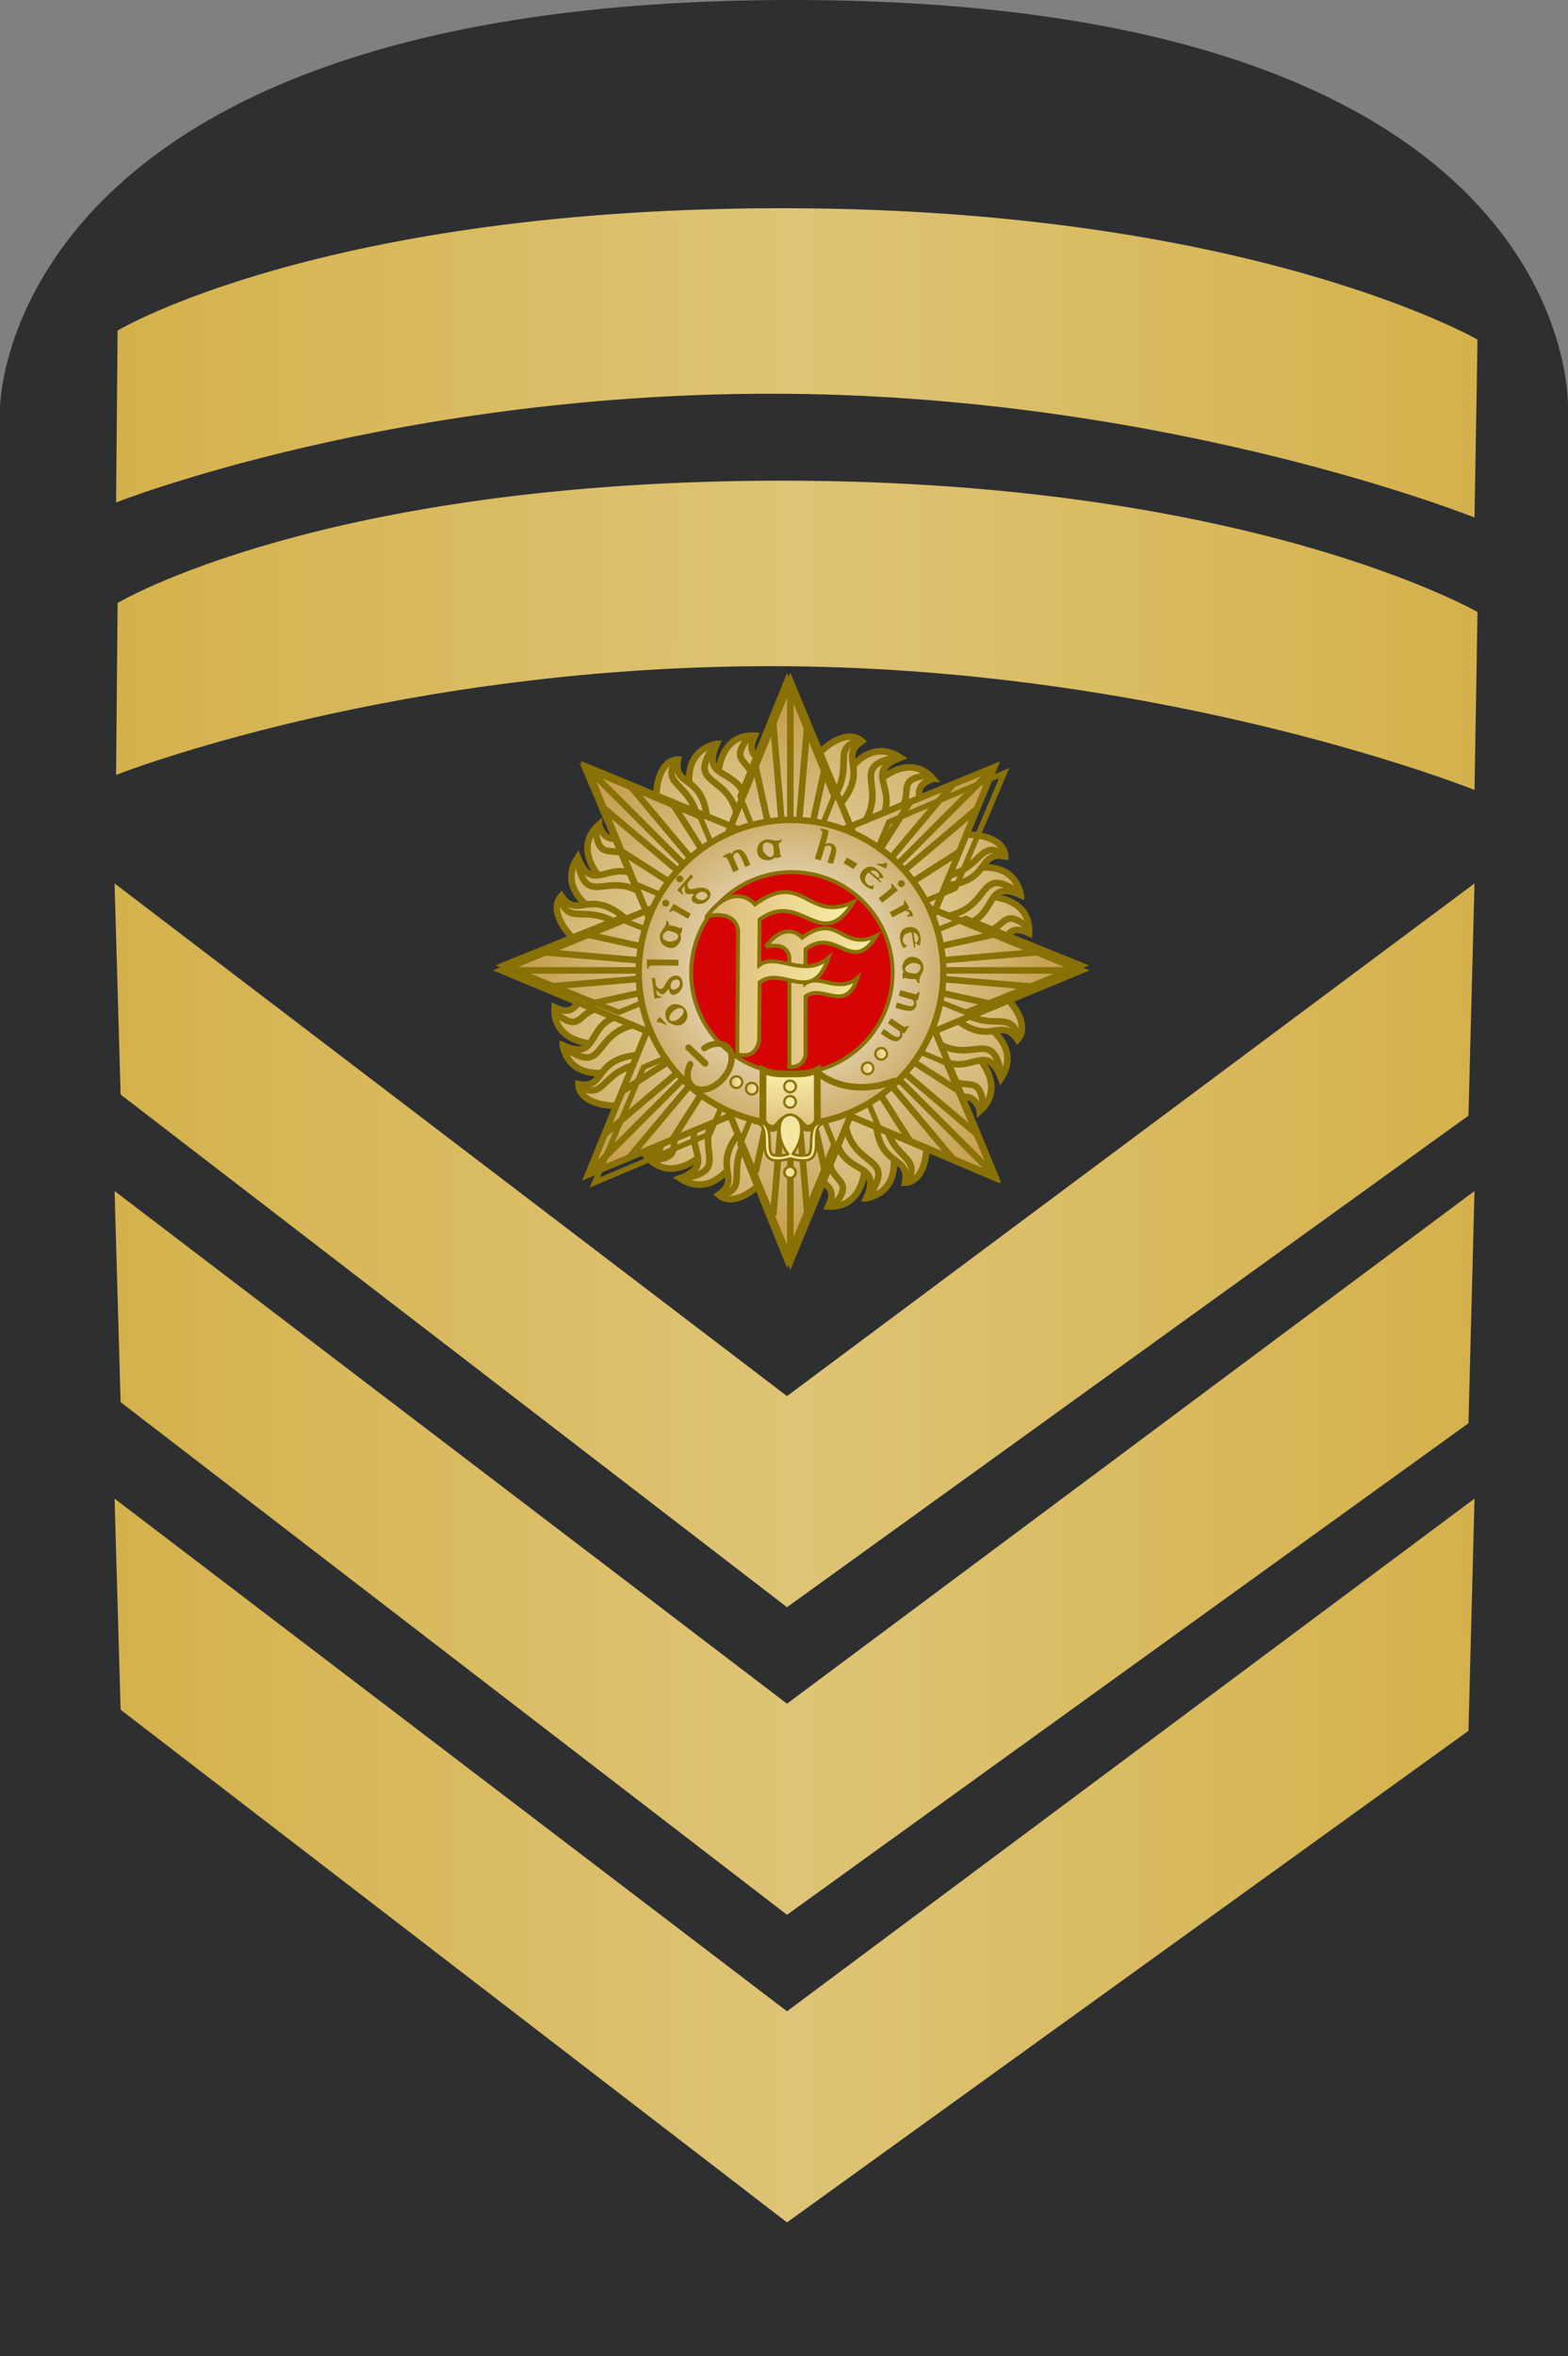 <?xml version="1.0" encoding="UTF-8" standalone="no"?>
<!-- Created with Inkscape (http://www.inkscape.org/) -->

<svg
   xmlns:osb="http://www.openswatchbook.org/uri/2009/osb"
   xmlns:dc="http://purl.org/dc/elements/1.1/"
   xmlns:cc="http://creativecommons.org/ns#"
   xmlns:rdf="http://www.w3.org/1999/02/22-rdf-syntax-ns#"
   xmlns:svg="http://www.w3.org/2000/svg"
   xmlns="http://www.w3.org/2000/svg"
   xmlns:xlink="http://www.w3.org/1999/xlink"
   xmlns:sodipodi="http://sodipodi.sourceforge.net/DTD/sodipodi-0.dtd"
   xmlns:inkscape="http://www.inkscape.org/namespaces/inkscape"
   width="130.002"
   height="195.31"
   id="svg2"
   version="1.1"
   inkscape:version="0.48.2 r9819"
   sodipodi:docname="IE-Navy-OR-8.svg">
  <rect width="100%" height="100%" fill="#808080" stroke="none"/>
  <defs
     id="defs4">
    <linearGradient
       id="linearGradient8427">
      <stop
         style="stop-color:#d90000;stop-opacity:1;"
         offset="0"
         id="stop8429" />
      <stop
         id="stop8435"
         offset="0.5"
         style="stop-color:#ff6161;stop-opacity:1;" />
      <stop
         style="stop-color:#d90000;stop-opacity:1;"
         offset="1"
         id="stop8431" />
    </linearGradient>
    <linearGradient
       id="linearGradient3956-9">
      <stop
         id="stop3958-82"
         offset="0"
         style="stop-color:#e6b736;stop-opacity:1;" />
      <stop
         style="stop-color:#f5e2af;stop-opacity:1;"
         offset="0.5"
         id="stop3960-2" />
      <stop
         id="stop3962-7"
         offset="1"
         style="stop-color:#e6b736;stop-opacity:1;" />
    </linearGradient>
    <linearGradient
       inkscape:collect="always"
       xlink:href="#linearGradient3956-9"
       id="linearGradient4200-60"
       gradientUnits="userSpaceOnUse"
       gradientTransform="matrix(1,0,0,0.234,327.143,502.891)"
       x1="100"
       y1="653.255"
       x2="200"
       y2="653.255" />
    <linearGradient
       inkscape:collect="always"
       xlink:href="#linearGradient6025-7"
       id="linearGradient6045-0"
       gradientUnits="userSpaceOnUse"
       gradientTransform="translate(575.632,24.363)"
       x1="266.685"
       y1="936.952"
       x2="377.539"
       y2="936.952" />
    <linearGradient
       id="linearGradient6025-7">
      <stop
         style="stop-color:#d4b14b;stop-opacity:1;"
         offset="0"
         id="stop6027-9" />
      <stop
         id="stop6033-0"
         offset="0.5"
         style="stop-color:#dec476;stop-opacity:1;" />
      <stop
         style="stop-color:#d4b14b;stop-opacity:1;"
         offset="1"
         id="stop6029-8" />
    </linearGradient>
    <linearGradient
       inkscape:collect="always"
       xlink:href="#linearGradient6025-7"
       id="linearGradient6031-1"
       x1="266.685"
       y1="936.952"
       x2="377.539"
       y2="936.952"
       gradientUnits="userSpaceOnUse"
       gradientTransform="translate(575.632,53.929)" />
    <linearGradient
       inkscape:collect="always"
       xlink:href="#linearGradient6025-5"
       id="linearGradient6107-9"
       gradientUnits="userSpaceOnUse"
       gradientTransform="translate(421.255,-5.637)"
       x1="266.685"
       y1="936.952"
       x2="377.539"
       y2="936.952" />
    <linearGradient
       id="linearGradient6025-5">
      <stop
         style="stop-color:#d4b14b;stop-opacity:1;"
         offset="0"
         id="stop6027-3" />
      <stop
         id="stop6033-8"
         offset="0.5"
         style="stop-color:#dec476;stop-opacity:1;" />
      <stop
         style="stop-color:#d4b14b;stop-opacity:1;"
         offset="1"
         id="stop6029-2" />
    </linearGradient>
    <linearGradient
       inkscape:collect="always"
       xlink:href="#linearGradient6025-5"
       id="linearGradient6045-3"
       gradientUnits="userSpaceOnUse"
       gradientTransform="translate(421.255,24.363)"
       x1="266.685"
       y1="936.952"
       x2="377.539"
       y2="936.952" />
    <linearGradient
       inkscape:collect="always"
       xlink:href="#linearGradient6025-5"
       id="linearGradient6031-2"
       x1="266.685"
       y1="936.952"
       x2="377.539"
       y2="936.952"
       gradientUnits="userSpaceOnUse"
       gradientTransform="translate(421.255,53.929)" />
    <linearGradient
       osb:paint="solid"
       id="linearGradient4780">
      <stop
         id="stop4782"
         offset="0"
         style="stop-color:#ffffff;stop-opacity:1;" />
    </linearGradient>
    <linearGradient
       inkscape:collect="always"
       xlink:href="#linearGradient4855-0"
       id="linearGradient7163-3"
       gradientUnits="userSpaceOnUse"
       x1="439.821"
       y1="354.466"
       x2="358.571"
       y2="429.109" />
    <linearGradient
       id="linearGradient4855-0">
      <stop
         id="stop4857-7"
         offset="0"
         style="stop-color:#cba85d;stop-opacity:1;" />
      <stop
         id="stop4859-6"
         offset="1"
         style="stop-color:#e2d19c;stop-opacity:1;" />
    </linearGradient>
    <linearGradient
       inkscape:collect="always"
       xlink:href="#linearGradient4855-0"
       id="linearGradient7165-6"
       gradientUnits="userSpaceOnUse"
       x1="413.571"
       y1="339.505"
       x2="332.143"
       y2="439.862" />
    <linearGradient
       inkscape:collect="always"
       xlink:href="#linearGradient4855-0"
       id="linearGradient7167-0"
       gradientUnits="userSpaceOnUse"
       x1="373.678"
       y1="334.149"
       x2="316.25"
       y2="411.649" />
    <linearGradient
       inkscape:collect="always"
       xlink:href="#linearGradient4855-9-8"
       id="linearGradient7169-2"
       gradientUnits="userSpaceOnUse"
       x1="439.821"
       y1="354.466"
       x2="358.571"
       y2="429.109" />
    <linearGradient
       id="linearGradient4855-9-8">
      <stop
         id="stop4857-0-9"
         offset="0"
         style="stop-color:#cba85d;stop-opacity:1;" />
      <stop
         id="stop4859-3-8"
         offset="1"
         style="stop-color:#e2d19c;stop-opacity:1;" />
    </linearGradient>
    <linearGradient
       inkscape:collect="always"
       xlink:href="#linearGradient4855-9-8"
       id="linearGradient7171-9"
       gradientUnits="userSpaceOnUse"
       x1="413.571"
       y1="339.505"
       x2="332.143"
       y2="439.862" />
    <linearGradient
       inkscape:collect="always"
       xlink:href="#linearGradient4855-9-8"
       id="linearGradient7173-9"
       gradientUnits="userSpaceOnUse"
       x1="373.678"
       y1="334.149"
       x2="316.25"
       y2="411.649" />
    <linearGradient
       inkscape:collect="always"
       xlink:href="#linearGradient4855-9-4-4"
       id="linearGradient7175-9"
       gradientUnits="userSpaceOnUse"
       x1="439.821"
       y1="354.466"
       x2="358.571"
       y2="429.109" />
    <linearGradient
       id="linearGradient4855-9-4-4">
      <stop
         id="stop4857-0-4-2"
         offset="0"
         style="stop-color:#cba85d;stop-opacity:1;" />
      <stop
         id="stop4859-3-1-0"
         offset="1"
         style="stop-color:#e2d19c;stop-opacity:1;" />
    </linearGradient>
    <linearGradient
       inkscape:collect="always"
       xlink:href="#linearGradient4855-9-4-4"
       id="linearGradient7177-8"
       gradientUnits="userSpaceOnUse"
       x1="413.571"
       y1="339.505"
       x2="332.143"
       y2="439.862" />
    <linearGradient
       inkscape:collect="always"
       xlink:href="#linearGradient4855-9-4-4"
       id="linearGradient7179-7"
       gradientUnits="userSpaceOnUse"
       x1="373.678"
       y1="334.149"
       x2="316.25"
       y2="411.649" />
    <linearGradient
       inkscape:collect="always"
       xlink:href="#linearGradient4855-9-4-8-7"
       id="linearGradient7181-8"
       gradientUnits="userSpaceOnUse"
       x1="439.821"
       y1="354.466"
       x2="358.571"
       y2="429.109" />
    <linearGradient
       id="linearGradient4855-9-4-8-7">
      <stop
         id="stop4857-0-4-1-3"
         offset="0"
         style="stop-color:#cba85d;stop-opacity:1;" />
      <stop
         id="stop4859-3-1-5-0"
         offset="1"
         style="stop-color:#e2d19c;stop-opacity:1;" />
    </linearGradient>
    <linearGradient
       inkscape:collect="always"
       xlink:href="#linearGradient4855-9-4-8-7"
       id="linearGradient7183-7"
       gradientUnits="userSpaceOnUse"
       x1="413.571"
       y1="339.505"
       x2="332.143"
       y2="439.862" />
    <linearGradient
       inkscape:collect="always"
       xlink:href="#linearGradient4855-9-4-8-7"
       id="linearGradient7185-6"
       gradientUnits="userSpaceOnUse"
       x1="373.678"
       y1="334.149"
       x2="316.25"
       y2="411.649" />
    <linearGradient
       inkscape:collect="always"
       xlink:href="#linearGradient4855-9-4-8-4-2"
       id="linearGradient7187-4"
       gradientUnits="userSpaceOnUse"
       x1="439.821"
       y1="354.466"
       x2="358.571"
       y2="429.109" />
    <linearGradient
       id="linearGradient4855-9-4-8-4-2">
      <stop
         id="stop4857-0-4-1-9-1"
         offset="0"
         style="stop-color:#cba85d;stop-opacity:1;" />
      <stop
         id="stop4859-3-1-5-3-9"
         offset="1"
         style="stop-color:#e2d19c;stop-opacity:1;" />
    </linearGradient>
    <linearGradient
       inkscape:collect="always"
       xlink:href="#linearGradient4855-9-4-8-4-2"
       id="linearGradient7189-1"
       gradientUnits="userSpaceOnUse"
       x1="413.571"
       y1="339.505"
       x2="332.143"
       y2="439.862" />
    <linearGradient
       inkscape:collect="always"
       xlink:href="#linearGradient4855-9-4-8-4-2"
       id="linearGradient7191-6"
       gradientUnits="userSpaceOnUse"
       x1="373.678"
       y1="334.149"
       x2="316.25"
       y2="411.649" />
    <linearGradient
       inkscape:collect="always"
       xlink:href="#linearGradient4855-9-4-8-4-9-3"
       id="linearGradient7193-0"
       gradientUnits="userSpaceOnUse"
       x1="439.821"
       y1="354.466"
       x2="358.571"
       y2="429.109" />
    <linearGradient
       id="linearGradient4855-9-4-8-4-9-3">
      <stop
         id="stop4857-0-4-1-9-4-3"
         offset="0"
         style="stop-color:#cba85d;stop-opacity:1;" />
      <stop
         id="stop4859-3-1-5-3-6-6"
         offset="1"
         style="stop-color:#e2d19c;stop-opacity:1;" />
    </linearGradient>
    <linearGradient
       inkscape:collect="always"
       xlink:href="#linearGradient4855-9-4-8-4-9-3"
       id="linearGradient7195-2"
       gradientUnits="userSpaceOnUse"
       x1="413.571"
       y1="339.505"
       x2="332.143"
       y2="439.862" />
    <linearGradient
       inkscape:collect="always"
       xlink:href="#linearGradient4855-9-4-8-4-9-3"
       id="linearGradient7197-2"
       gradientUnits="userSpaceOnUse"
       x1="373.678"
       y1="334.149"
       x2="316.25"
       y2="411.649" />
    <linearGradient
       inkscape:collect="always"
       xlink:href="#linearGradient4855-9-4-8-4-9-8-4"
       id="linearGradient7199-1"
       gradientUnits="userSpaceOnUse"
       x1="439.821"
       y1="354.466"
       x2="358.571"
       y2="429.109" />
    <linearGradient
       id="linearGradient4855-9-4-8-4-9-8-4">
      <stop
         id="stop4857-0-4-1-9-4-1-3"
         offset="0"
         style="stop-color:#cba85d;stop-opacity:1;" />
      <stop
         id="stop4859-3-1-5-3-6-8-2"
         offset="1"
         style="stop-color:#e2d19c;stop-opacity:1;" />
    </linearGradient>
    <linearGradient
       inkscape:collect="always"
       xlink:href="#linearGradient4855-9-4-8-4-9-8-4"
       id="linearGradient7201-6"
       gradientUnits="userSpaceOnUse"
       x1="413.571"
       y1="339.505"
       x2="332.143"
       y2="439.862" />
    <linearGradient
       inkscape:collect="always"
       xlink:href="#linearGradient4855-9-4-8-4-9-8-4"
       id="linearGradient7203-0"
       gradientUnits="userSpaceOnUse"
       x1="373.678"
       y1="334.149"
       x2="316.25"
       y2="411.649" />
    <linearGradient
       inkscape:collect="always"
       xlink:href="#linearGradient4855-0"
       id="linearGradient7205-5"
       gradientUnits="userSpaceOnUse"
       x1="439.821"
       y1="354.466"
       x2="358.571"
       y2="429.109" />
    <linearGradient
       inkscape:collect="always"
       xlink:href="#linearGradient4855-0"
       id="linearGradient7207-4"
       gradientUnits="userSpaceOnUse"
       x1="413.571"
       y1="339.505"
       x2="332.143"
       y2="439.862" />
    <linearGradient
       inkscape:collect="always"
       xlink:href="#linearGradient4855-0"
       id="linearGradient7209-9"
       gradientUnits="userSpaceOnUse"
       x1="373.678"
       y1="334.149"
       x2="316.25"
       y2="411.649" />
    <radialGradient
       inkscape:collect="always"
       xlink:href="#linearGradient4919-0"
       id="radialGradient7211-6"
       gradientUnits="userSpaceOnUse"
       gradientTransform="matrix(0.485,0,0,0.486,398.363,921.54)"
       cx="316.905"
       cy="526.739"
       fx="316.905"
       fy="526.739"
       r="223.72" />
    <linearGradient
       id="linearGradient4919-0">
      <stop
         style="stop-color:#f2ead2;stop-opacity:1;"
         offset="0"
         id="stop4921-8" />
      <stop
         style="stop-color:#c1973e;stop-opacity:1;"
         offset="1"
         id="stop4923-2" />
    </linearGradient>
    <radialGradient
       inkscape:collect="always"
       xlink:href="#linearGradient5518-4"
       id="radialGradient7213-7"
       gradientUnits="userSpaceOnUse"
       cx="316.178"
       cy="526.073"
       fx="316.178"
       fy="526.073"
       r="122.751" />
    <linearGradient
       id="linearGradient5518-4">
      <stop
         id="stop5520-0"
         offset="0"
         style="stop-color:#ffffff;stop-opacity:1;" />
      <stop
         id="stop5522-7"
         offset="1"
         style="stop-color:#cdad6a;stop-opacity:1;" />
    </linearGradient>
    <linearGradient
       inkscape:collect="always"
       xlink:href="#linearGradient5498-0"
       id="linearGradient7215-6"
       gradientUnits="userSpaceOnUse"
       gradientTransform="matrix(0.485,0,0,0.485,333.278,939.205)"
       x1="431.604"
       y1="511.109"
       x2="516.143"
       y2="511.109" />
    <linearGradient
       id="linearGradient5498-0">
      <stop
         id="stop5500-1"
         offset="0"
         style="stop-color:#dab976;stop-opacity:1;" />
      <stop
         id="stop5502-2"
         offset="1"
         style="stop-color:#fbf0a7;stop-opacity:1;" />
    </linearGradient>
    <linearGradient
       inkscape:collect="always"
       xlink:href="#linearGradient5498-0"
       id="linearGradient7217-9"
       gradientUnits="userSpaceOnUse"
       gradientTransform="matrix(0.485,0,0,0.485,333.278,939.205)"
       x1="386.607"
       y1="492.737"
       x2="498.75"
       y2="492.737" />
    <linearGradient
       inkscape:collect="always"
       xlink:href="#linearGradient5498-0"
       id="linearGradient7219-3"
       gradientUnits="userSpaceOnUse"
       gradientTransform="matrix(0.485,0,0,0.517,398.363,902.327)"
       x1="316.25"
       y1="646.774"
       x2="316.25"
       y2="601.396" />
    <linearGradient
       inkscape:collect="always"
       xlink:href="#linearGradient5498-0"
       id="linearGradient7221-8"
       gradientUnits="userSpaceOnUse"
       x1="-78.408"
       y1="600.698"
       x2="-72.357"
       y2="600.698" />
    <linearGradient
       inkscape:collect="always"
       xlink:href="#linearGradient5498-1-1"
       id="linearGradient7223-5"
       gradientUnits="userSpaceOnUse"
       x1="-78.408"
       y1="600.698"
       x2="-72.357"
       y2="600.698" />
    <linearGradient
       id="linearGradient5498-1-1">
      <stop
         id="stop5500-6-5"
         offset="0"
         style="stop-color:#dab976;stop-opacity:1;" />
      <stop
         id="stop5502-3-66"
         offset="1"
         style="stop-color:#fbf0a7;stop-opacity:1;" />
    </linearGradient>
    <linearGradient
       inkscape:collect="always"
       xlink:href="#linearGradient5498-1-2-8"
       id="linearGradient7225-8"
       gradientUnits="userSpaceOnUse"
       x1="-78.408"
       y1="600.698"
       x2="-72.357"
       y2="600.698" />
    <linearGradient
       id="linearGradient5498-1-2-8">
      <stop
         id="stop5500-6-8-9"
         offset="0"
         style="stop-color:#dab976;stop-opacity:1;" />
      <stop
         id="stop5502-3-6-8"
         offset="1"
         style="stop-color:#fbf0a7;stop-opacity:1;" />
    </linearGradient>
    <linearGradient
       inkscape:collect="always"
       xlink:href="#linearGradient5498-1-2-2-0"
       id="linearGradient7227-7"
       gradientUnits="userSpaceOnUse"
       x1="-78.408"
       y1="600.698"
       x2="-72.357"
       y2="600.698" />
    <linearGradient
       id="linearGradient5498-1-2-2-0">
      <stop
         id="stop5500-6-8-6-7"
         offset="0"
         style="stop-color:#dab976;stop-opacity:1;" />
      <stop
         id="stop5502-3-6-0-9"
         offset="1"
         style="stop-color:#fbf0a7;stop-opacity:1;" />
    </linearGradient>
    <linearGradient
       inkscape:collect="always"
       xlink:href="#linearGradient6025-58"
       id="linearGradient6234-1"
       gradientUnits="userSpaceOnUse"
       x1="293.875"
       y1="886.292"
       x2="406.75"
       y2="886.292"
       gradientTransform="translate(251.083,-19.514)" />
    <linearGradient
       id="linearGradient6025-58">
      <stop
         style="stop-color:#d4b14b;stop-opacity:1;"
         offset="0"
         id="stop6027-6" />
      <stop
         id="stop6033-3"
         offset="0.5"
         style="stop-color:#dec476;stop-opacity:1;" />
      <stop
         style="stop-color:#d4b14b;stop-opacity:1;"
         offset="1"
         id="stop6029-9" />
    </linearGradient>
    <linearGradient
       inkscape:collect="always"
       xlink:href="#linearGradient6025-58"
       id="linearGradient6230-4"
       x1="293.875"
       y1="886.292"
       x2="406.75"
       y2="886.292"
       gradientUnits="userSpaceOnUse"
       gradientTransform="translate(251.083,3.071)" />
    <linearGradient
       inkscape:collect="always"
       xlink:href="#linearGradient6025-58"
       id="linearGradient6220-5"
       gradientUnits="userSpaceOnUse"
       gradientTransform="translate(251.083,54.071)"
       x1="293.25"
       y1="936.862"
       x2="407"
       y2="936.862" />
    <linearGradient
       inkscape:collect="always"
       xlink:href="#linearGradient6025-58"
       id="linearGradient6216-3"
       gradientUnits="userSpaceOnUse"
       x1="293.25"
       y1="936.862"
       x2="407"
       y2="936.862"
       gradientTransform="translate(251.083,28.571)" />
    <linearGradient
       inkscape:collect="always"
       xlink:href="#linearGradient6025-58"
       id="linearGradient6212-8"
       x1="293.25"
       y1="936.862"
       x2="407"
       y2="936.862"
       gradientUnits="userSpaceOnUse"
       gradientTransform="translate(251.083,3.071)" />
    <linearGradient
       inkscape:collect="always"
       xlink:href="#linearGradient6025-4"
       id="linearGradient6234-3"
       gradientUnits="userSpaceOnUse"
       x1="293.875"
       y1="886.292"
       x2="406.75"
       y2="886.292"
       gradientTransform="translate(-579.251,-19.514)" />
    <linearGradient
       id="linearGradient6025-4">
      <stop
         style="stop-color:#d4b14b;stop-opacity:1;"
         offset="0"
         id="stop6027-0" />
      <stop
         id="stop6033-31"
         offset="0.5"
         style="stop-color:#dec476;stop-opacity:1;" />
      <stop
         style="stop-color:#d4b14b;stop-opacity:1;"
         offset="1"
         id="stop6029-7" />
    </linearGradient>
    <linearGradient
       inkscape:collect="always"
       xlink:href="#linearGradient6025-4"
       id="linearGradient6230-9"
       x1="293.875"
       y1="886.292"
       x2="406.75"
       y2="886.292"
       gradientUnits="userSpaceOnUse"
       gradientTransform="translate(-579.251,3.071)" />
    <linearGradient
       inkscape:collect="always"
       xlink:href="#linearGradient6025-4"
       id="linearGradient6220-0"
       gradientUnits="userSpaceOnUse"
       gradientTransform="translate(-579.251,54.071)"
       x1="293.25"
       y1="936.862"
       x2="407"
       y2="936.862" />
    <linearGradient
       inkscape:collect="always"
       xlink:href="#linearGradient6025-4"
       id="linearGradient6216-35"
       gradientUnits="userSpaceOnUse"
       x1="293.25"
       y1="936.862"
       x2="407"
       y2="936.862"
       gradientTransform="translate(-579.251,28.571)" />
    <linearGradient
       inkscape:collect="always"
       xlink:href="#linearGradient6025-4"
       id="linearGradient6212-2"
       x1="293.25"
       y1="936.862"
       x2="407"
       y2="936.862"
       gradientUnits="userSpaceOnUse"
       gradientTransform="translate(-579.251,3.071)" />
    <linearGradient
       inkscape:collect="always"
       xlink:href="#linearGradient6025-1"
       id="linearGradient6230-0"
       x1="293.875"
       y1="886.292"
       x2="406.75"
       y2="886.292"
       gradientUnits="userSpaceOnUse"
       gradientTransform="translate(-422.251,3.071)" />
    <linearGradient
       id="linearGradient6025-1">
      <stop
         style="stop-color:#d4b14b;stop-opacity:1;"
         offset="0"
         id="stop6027-5" />
      <stop
         id="stop6033-2"
         offset="0.5"
         style="stop-color:#dec476;stop-opacity:1;" />
      <stop
         style="stop-color:#d4b14b;stop-opacity:1;"
         offset="1"
         id="stop6029-29" />
    </linearGradient>
    <linearGradient
       inkscape:collect="always"
       xlink:href="#linearGradient6025-1"
       id="linearGradient6220-05"
       gradientUnits="userSpaceOnUse"
       gradientTransform="translate(-422.251,54.071)"
       x1="293.25"
       y1="936.862"
       x2="407"
       y2="936.862" />
    <linearGradient
       inkscape:collect="always"
       xlink:href="#linearGradient6025-1"
       id="linearGradient6216-1"
       gradientUnits="userSpaceOnUse"
       x1="293.25"
       y1="936.862"
       x2="407"
       y2="936.862"
       gradientTransform="translate(-422.251,28.571)" />
    <linearGradient
       inkscape:collect="always"
       xlink:href="#linearGradient6025-1"
       id="linearGradient6212-83"
       x1="293.25"
       y1="936.862"
       x2="407"
       y2="936.862"
       gradientUnits="userSpaceOnUse"
       gradientTransform="translate(-422.251,3.071)" />
    <linearGradient
       inkscape:collect="always"
       xlink:href="#linearGradient8427"
       id="linearGradient8443"
       x1="293.303"
       y1="924.199"
       x2="406.379"
       y2="924.199"
       gradientUnits="userSpaceOnUse"
       gradientTransform="matrix(0.915,0,0,0.931,-154.976,55.777)" />
    <linearGradient
       inkscape:collect="always"
       xlink:href="#linearGradient8427-9"
       id="linearGradient8443-8"
       x1="293.303"
       y1="924.199"
       x2="406.379"
       y2="924.199"
       gradientUnits="userSpaceOnUse"
       gradientTransform="matrix(0.915,0,0,0.931,28.859,73.777)" />
    <linearGradient
       id="linearGradient8427-9">
      <stop
         style="stop-color:#d90000;stop-opacity:1;"
         offset="0"
         id="stop8429-4" />
      <stop
         id="stop8435-9"
         offset="0.5"
         style="stop-color:#ff6161;stop-opacity:1;" />
      <stop
         style="stop-color:#d90000;stop-opacity:1;"
         offset="1"
         id="stop8431-8" />
    </linearGradient>
    <linearGradient
       inkscape:collect="always"
       xlink:href="#linearGradient8427"
       id="linearGradient8483"
       gradientUnits="userSpaceOnUse"
       gradientTransform="matrix(0.915,0,0,0.931,-154.976,91.777)"
       x1="293.303"
       y1="924.199"
       x2="406.379"
       y2="924.199" />
    <linearGradient
       inkscape:collect="always"
       xlink:href="#linearGradient6025-58"
       id="linearGradient4067"
       gradientUnits="userSpaceOnUse"
       gradientTransform="translate(251.083,3.071)"
       x1="293.25"
       y1="936.862"
       x2="407"
       y2="936.862" />
    <linearGradient
       inkscape:collect="always"
       xlink:href="#linearGradient6025-58"
       id="linearGradient4069"
       gradientUnits="userSpaceOnUse"
       gradientTransform="translate(251.083,28.571)"
       x1="293.25"
       y1="936.862"
       x2="407"
       y2="936.862" />
    <linearGradient
       inkscape:collect="always"
       xlink:href="#linearGradient6025-58"
       id="linearGradient4071"
       gradientUnits="userSpaceOnUse"
       gradientTransform="translate(251.083,54.071)"
       x1="293.25"
       y1="936.862"
       x2="407"
       y2="936.862" />
    <linearGradient
       inkscape:collect="always"
       xlink:href="#linearGradient6025-58"
       id="linearGradient4073"
       gradientUnits="userSpaceOnUse"
       gradientTransform="translate(251.083,3.071)"
       x1="293.875"
       y1="886.292"
       x2="406.75"
       y2="886.292" />
    <linearGradient
       inkscape:collect="always"
       xlink:href="#linearGradient6025-58"
       id="linearGradient4075"
       gradientUnits="userSpaceOnUse"
       gradientTransform="translate(251.083,-19.514)"
       x1="293.875"
       y1="886.292"
       x2="406.75"
       y2="886.292" />
    <linearGradient
       inkscape:collect="always"
       xlink:href="#linearGradient4855-0"
       id="linearGradient4077"
       gradientUnits="userSpaceOnUse"
       x1="439.821"
       y1="354.466"
       x2="358.571"
       y2="429.109" />
    <linearGradient
       inkscape:collect="always"
       xlink:href="#linearGradient4855-0"
       id="linearGradient4079"
       gradientUnits="userSpaceOnUse"
       x1="413.571"
       y1="339.505"
       x2="332.143"
       y2="439.862" />
    <linearGradient
       inkscape:collect="always"
       xlink:href="#linearGradient4855-0"
       id="linearGradient4081"
       gradientUnits="userSpaceOnUse"
       x1="373.678"
       y1="334.149"
       x2="316.25"
       y2="411.649" />
    <linearGradient
       inkscape:collect="always"
       xlink:href="#linearGradient4855-9-8"
       id="linearGradient4083"
       gradientUnits="userSpaceOnUse"
       x1="439.821"
       y1="354.466"
       x2="358.571"
       y2="429.109" />
    <linearGradient
       inkscape:collect="always"
       xlink:href="#linearGradient4855-9-8"
       id="linearGradient4085"
       gradientUnits="userSpaceOnUse"
       x1="413.571"
       y1="339.505"
       x2="332.143"
       y2="439.862" />
    <linearGradient
       inkscape:collect="always"
       xlink:href="#linearGradient4855-9-8"
       id="linearGradient4087"
       gradientUnits="userSpaceOnUse"
       x1="373.678"
       y1="334.149"
       x2="316.25"
       y2="411.649" />
    <linearGradient
       inkscape:collect="always"
       xlink:href="#linearGradient4855-9-4-4"
       id="linearGradient4089"
       gradientUnits="userSpaceOnUse"
       x1="439.821"
       y1="354.466"
       x2="358.571"
       y2="429.109" />
    <linearGradient
       inkscape:collect="always"
       xlink:href="#linearGradient4855-9-4-4"
       id="linearGradient4091"
       gradientUnits="userSpaceOnUse"
       x1="413.571"
       y1="339.505"
       x2="332.143"
       y2="439.862" />
    <linearGradient
       inkscape:collect="always"
       xlink:href="#linearGradient4855-9-4-4"
       id="linearGradient4093"
       gradientUnits="userSpaceOnUse"
       x1="373.678"
       y1="334.149"
       x2="316.25"
       y2="411.649" />
    <linearGradient
       inkscape:collect="always"
       xlink:href="#linearGradient4855-9-4-8-7"
       id="linearGradient4095"
       gradientUnits="userSpaceOnUse"
       x1="439.821"
       y1="354.466"
       x2="358.571"
       y2="429.109" />
    <linearGradient
       inkscape:collect="always"
       xlink:href="#linearGradient4855-9-4-8-7"
       id="linearGradient4097"
       gradientUnits="userSpaceOnUse"
       x1="413.571"
       y1="339.505"
       x2="332.143"
       y2="439.862" />
    <linearGradient
       inkscape:collect="always"
       xlink:href="#linearGradient4855-9-4-8-7"
       id="linearGradient4099"
       gradientUnits="userSpaceOnUse"
       x1="373.678"
       y1="334.149"
       x2="316.25"
       y2="411.649" />
    <linearGradient
       inkscape:collect="always"
       xlink:href="#linearGradient4855-9-4-8-4-2"
       id="linearGradient4101"
       gradientUnits="userSpaceOnUse"
       x1="439.821"
       y1="354.466"
       x2="358.571"
       y2="429.109" />
    <linearGradient
       inkscape:collect="always"
       xlink:href="#linearGradient4855-9-4-8-4-2"
       id="linearGradient4103"
       gradientUnits="userSpaceOnUse"
       x1="413.571"
       y1="339.505"
       x2="332.143"
       y2="439.862" />
    <linearGradient
       inkscape:collect="always"
       xlink:href="#linearGradient4855-9-4-8-4-2"
       id="linearGradient4105"
       gradientUnits="userSpaceOnUse"
       x1="373.678"
       y1="334.149"
       x2="316.25"
       y2="411.649" />
    <linearGradient
       inkscape:collect="always"
       xlink:href="#linearGradient4855-9-4-8-4-9-3"
       id="linearGradient4107"
       gradientUnits="userSpaceOnUse"
       x1="439.821"
       y1="354.466"
       x2="358.571"
       y2="429.109" />
    <linearGradient
       inkscape:collect="always"
       xlink:href="#linearGradient4855-9-4-8-4-9-3"
       id="linearGradient4109"
       gradientUnits="userSpaceOnUse"
       x1="413.571"
       y1="339.505"
       x2="332.143"
       y2="439.862" />
    <linearGradient
       inkscape:collect="always"
       xlink:href="#linearGradient4855-9-4-8-4-9-3"
       id="linearGradient4111"
       gradientUnits="userSpaceOnUse"
       x1="373.678"
       y1="334.149"
       x2="316.25"
       y2="411.649" />
    <linearGradient
       inkscape:collect="always"
       xlink:href="#linearGradient4855-9-4-8-4-9-8-4"
       id="linearGradient4113"
       gradientUnits="userSpaceOnUse"
       x1="439.821"
       y1="354.466"
       x2="358.571"
       y2="429.109" />
    <linearGradient
       inkscape:collect="always"
       xlink:href="#linearGradient4855-9-4-8-4-9-8-4"
       id="linearGradient4115"
       gradientUnits="userSpaceOnUse"
       x1="413.571"
       y1="339.505"
       x2="332.143"
       y2="439.862" />
    <linearGradient
       inkscape:collect="always"
       xlink:href="#linearGradient4855-9-4-8-4-9-8-4"
       id="linearGradient4117"
       gradientUnits="userSpaceOnUse"
       x1="373.678"
       y1="334.149"
       x2="316.25"
       y2="411.649" />
    <linearGradient
       inkscape:collect="always"
       xlink:href="#linearGradient4855-0"
       id="linearGradient4119"
       gradientUnits="userSpaceOnUse"
       x1="439.821"
       y1="354.466"
       x2="358.571"
       y2="429.109" />
    <linearGradient
       inkscape:collect="always"
       xlink:href="#linearGradient4855-0"
       id="linearGradient4121"
       gradientUnits="userSpaceOnUse"
       x1="413.571"
       y1="339.505"
       x2="332.143"
       y2="439.862" />
    <linearGradient
       inkscape:collect="always"
       xlink:href="#linearGradient4855-0"
       id="linearGradient4123"
       gradientUnits="userSpaceOnUse"
       x1="373.678"
       y1="334.149"
       x2="316.25"
       y2="411.649" />
    <radialGradient
       inkscape:collect="always"
       xlink:href="#linearGradient4919-0"
       id="radialGradient4125"
       gradientUnits="userSpaceOnUse"
       gradientTransform="matrix(0.485,0,0,0.486,398.363,921.54)"
       cx="316.905"
       cy="526.739"
       fx="316.905"
       fy="526.739"
       r="223.72" />
    <radialGradient
       inkscape:collect="always"
       xlink:href="#linearGradient5518-4"
       id="radialGradient4127"
       gradientUnits="userSpaceOnUse"
       cx="316.178"
       cy="526.073"
       fx="316.178"
       fy="526.073"
       r="122.751" />
    <linearGradient
       inkscape:collect="always"
       xlink:href="#linearGradient5498-0"
       id="linearGradient4129"
       gradientUnits="userSpaceOnUse"
       gradientTransform="matrix(0.485,0,0,0.485,333.278,939.205)"
       x1="431.604"
       y1="511.109"
       x2="516.143"
       y2="511.109" />
    <linearGradient
       inkscape:collect="always"
       xlink:href="#linearGradient5498-0"
       id="linearGradient4131"
       gradientUnits="userSpaceOnUse"
       gradientTransform="matrix(0.485,0,0,0.485,333.278,939.205)"
       x1="386.607"
       y1="492.737"
       x2="498.75"
       y2="492.737" />
    <linearGradient
       inkscape:collect="always"
       xlink:href="#linearGradient5498-0"
       id="linearGradient4133"
       gradientUnits="userSpaceOnUse"
       gradientTransform="matrix(0.485,0,0,0.517,398.363,902.327)"
       x1="316.25"
       y1="646.774"
       x2="316.25"
       y2="601.396" />
    <linearGradient
       inkscape:collect="always"
       xlink:href="#linearGradient5498-0"
       id="linearGradient4135"
       gradientUnits="userSpaceOnUse"
       x1="-78.408"
       y1="600.698"
       x2="-72.357"
       y2="600.698" />
    <linearGradient
       inkscape:collect="always"
       xlink:href="#linearGradient5498-1-1"
       id="linearGradient4137"
       gradientUnits="userSpaceOnUse"
       x1="-78.408"
       y1="600.698"
       x2="-72.357"
       y2="600.698" />
    <linearGradient
       inkscape:collect="always"
       xlink:href="#linearGradient5498-1-2-8"
       id="linearGradient4139"
       gradientUnits="userSpaceOnUse"
       x1="-78.408"
       y1="600.698"
       x2="-72.357"
       y2="600.698" />
    <linearGradient
       inkscape:collect="always"
       xlink:href="#linearGradient5498-1-2-2-0"
       id="linearGradient4141"
       gradientUnits="userSpaceOnUse"
       x1="-78.408"
       y1="600.698"
       x2="-72.357"
       y2="600.698" />
    <linearGradient
       inkscape:collect="always"
       xlink:href="#linearGradient5498-0"
       id="linearGradient3296"
       gradientUnits="userSpaceOnUse"
       gradientTransform="matrix(0.109,0,0,0.116,566.518,855.634)"
       x1="316.25"
       y1="646.774"
       x2="316.25"
       y2="601.396" />
    <linearGradient
       inkscape:collect="always"
       xlink:href="#linearGradient5498-0"
       id="linearGradient3322"
       gradientUnits="userSpaceOnUse"
       gradientTransform="matrix(0.109,0,0,0.109,551.941,863.894)"
       x1="386.607"
       y1="492.737"
       x2="498.75"
       y2="492.737" />
    <linearGradient
       inkscape:collect="always"
       xlink:href="#linearGradient5498-0"
       id="linearGradient3325"
       gradientUnits="userSpaceOnUse"
       gradientTransform="matrix(0.109,0,0,0.109,551.941,863.894)"
       x1="431.604"
       y1="511.109"
       x2="516.143"
       y2="511.109" />
    <radialGradient
       inkscape:collect="always"
       xlink:href="#linearGradient4919-0"
       id="radialGradient3358"
       gradientUnits="userSpaceOnUse"
       gradientTransform="matrix(0.109,0,0,0.109,566.518,859.937)"
       cx="316.905"
       cy="526.739"
       fx="316.905"
       fy="526.739"
       r="223.72" />
  </defs>
  <sodipodi:namedview
     id="base"
     pagecolor="#ffffff"
     bordercolor="#666666"
     borderopacity="1.0"
     inkscape:pageopacity="0.0"
     inkscape:pageshadow="2"
     inkscape:zoom="2"
     inkscape:cx="71.885776"
     inkscape:cy="87.246073"
     inkscape:document-units="px"
     inkscape:current-layer="layer1"
     showgrid="false"
     showguides="true"
     inkscape:guide-bbox="true"
     inkscape:window-width="1680"
     inkscape:window-height="975"
     inkscape:window-x="-9"
     inkscape:window-y="-9"
     inkscape:window-maximized="1"
     fit-margin-top="0"
     fit-margin-left="0"
     fit-margin-right="0"
     fit-margin-bottom="0" />
  <g
     inkscape:label="Layer 1"
     inkscape:groupmode="layer"
     id="layer1"
     transform="translate(-535.333,-836.695)">
    <flowRoot
       xml:space="preserve"
       id="flowRoot5573"
       style="font-size:40px;font-style:normal;font-variant:normal;font-weight:normal;font-stretch:normal;line-height:125%;letter-spacing:0px;word-spacing:0px;fill:#000000;fill-opacity:1;stroke:none;font-family:Miriam Fixed;-inkscape-font-specification:Miriam Fixed"
       transform="matrix(0.485,0,0,0.485,398.363,921.833)"><flowRegion
         id="flowRegion5575"><rect
           id="rect5577"
           width="114.147"
           height="62.629"
           x="-589.929"
           y="475.565" /></flowRegion><flowPara
         id="flowPara5579">FDSFSDF</flowPara></flowRoot>    <path
       style="opacity:0.978;fill:#2c2d2f;fill-opacity:1;fill-rule:nonzero;stroke:none"
       d="m 535.333,870.535 c 0,0 0,-33.84 65.665,-33.84 65.665,3e-5 64.335,33.84 64.335,33.84 l 0,161.47 -130,0 z"
       id="rect5999-2"
       inkscape:connector-curvature="0"
       sodipodi:nodetypes="czcccc" />
    <path
       style="fill:url(#linearGradient4067);fill-opacity:1;stroke:none"
       d="m 600.583,952.434 57,-42.5 -0.5,19.25 -56.5,40.75 -55.25,-42.5 -0.5,-17.5 z"
       id="path6204-3"
       inkscape:connector-curvature="0" />
    <path
       inkscape:connector-curvature="0"
       id="path6214-9"
       d="m 600.583,977.934 57,-42.5 -0.5,19.25 -56.5,40.75 -55.25,-42.5 -0.5,-17.5 z"
       style="fill:url(#linearGradient4069);fill-opacity:1;stroke:none" />
    <path
       style="fill:url(#linearGradient4071);fill-opacity:1;stroke:none"
       d="m 600.583,1003.433 57,-42.5 -0.5,19.25 -56.5,40.75 -55.25,-42.5 -0.5,-17.5 z"
       id="path6218-4"
       inkscape:connector-curvature="0" />
    <path
       style="fill:url(#linearGradient4073);fill-opacity:1;stroke:none"
       d="m 544.958,900.934 c 0,0 23.51,-9.271 55.625,-9.007 32.115,0.264 57,10.257 57,10.257 l 0.25,-14.75 c 0,0 -18.759,-10.82 -57.25,-10.89 -38.491,-0.069 -55.5,10.14 -55.5,10.14 z"
       id="path6222-8"
       inkscape:connector-curvature="0"
       sodipodi:nodetypes="czcczcc" />
    <path
       sodipodi:nodetypes="czcczcc"
       inkscape:connector-curvature="0"
       id="path6232-5"
       d="m 544.958,878.348 c 0,0 23.51,-9.271 55.625,-9.007 32.115,0.264 57,10.257 57,10.257 l 0.25,-14.75 c 0,0 -18.759,-10.82 -57.25,-10.89 -38.491,-0.069 -55.5,10.14 -55.5,10.14 z"
       style="fill:url(#linearGradient4075);fill-opacity:1;stroke:none" />
    <g
       id="g4958-3"
       transform="matrix(0.077,-0.077,0.077,0.077,536.155,901.165)">
      <path
         style="fill:url(#linearGradient4077);fill-opacity:1;stroke:#897106;stroke-width:5;stroke-linecap:butt;stroke-linejoin:miter;stroke-miterlimit:4;stroke-opacity:1;stroke-dasharray:none"
         d="m 423.571,378.443 c -23.95,-27.045 -63.758,14.338 -69.643,53.571 l 26.679,11.786 c 59.919,-38.211 14.263,-55.204 42.963,-65.357 z"
         id="path4960-2"
         inkscape:connector-curvature="0"
         sodipodi:nodetypes="cccc" />
      <path
         style="fill:none;stroke:#897106;stroke-width:5;stroke-linecap:butt;stroke-linejoin:miter;stroke-miterlimit:4;stroke-opacity:1;stroke-dasharray:none"
         d="m 374.643,415.755 c 50.816,-17.552 9.743,-37.177 46.429,-39.821"
         id="path4962-8"
         inkscape:connector-curvature="0"
         sodipodi:nodetypes="cc" />
      <path
         style="fill:url(#linearGradient4079);fill-opacity:1;stroke:#897106;stroke-width:5;stroke-linecap:butt;stroke-linejoin:miter;stroke-miterlimit:4;stroke-opacity:1;stroke-dasharray:none"
         d="m 398.75,362.361 c -28.414,-18.474 -51.615,19.159 -57.5,58.393 l 17.929,10.714 c 59.919,-38.211 2.12,-54.668 39.571,-69.107 z"
         id="path4964-1"
         inkscape:connector-curvature="0"
         sodipodi:nodetypes="cccc" />
      <path
         style="fill:none;stroke:#897106;stroke-width:5;stroke-linecap:butt;stroke-linejoin:miter;stroke-miterlimit:4;stroke-opacity:1;stroke-dasharray:none"
         d="m 355.072,429.325 c 48.316,-39.873 -4.186,-59.32 42.5,-67.5"
         id="path4966-6"
         inkscape:connector-curvature="0"
         sodipodi:nodetypes="cc" />
      <path
         style="fill:url(#linearGradient4081);fill-opacity:1;stroke:#897106;stroke-width:5;stroke-linecap:butt;stroke-linejoin:miter;stroke-miterlimit:4;stroke-opacity:1;stroke-dasharray:none"
         d="m 369.392,349.862 c -15.736,-14.367 -51.615,19.159 -57.5,58.393 l 17.929,10.714 c 58.669,-44.64 17.299,-53.776 39.571,-69.107 z"
         id="path4968-4"
         inkscape:connector-curvature="0"
         sodipodi:nodetypes="cccc" />
      <path
         style="fill:#000000;fill-opacity:0;stroke:#897106;stroke-width:5;stroke-linecap:butt;stroke-linejoin:miter;stroke-miterlimit:4;stroke-opacity:1;stroke-dasharray:none"
         d="m 325.714,416.826 c 51.53,-42.016 13.493,-60.034 42.679,-67.857"
         id="path4970-6"
         inkscape:connector-curvature="0"
         sodipodi:nodetypes="cc" />
    </g>
    <g
       id="g4958-5-7"
       transform="matrix(0,-0.109,0.109,0,543.737,951.236)">
      <path
         style="fill:url(#linearGradient4083);fill-opacity:1;stroke:#897106;stroke-width:5;stroke-linecap:butt;stroke-linejoin:miter;stroke-miterlimit:4;stroke-opacity:1;stroke-dasharray:none"
         d="m 423.571,378.443 c -23.95,-27.045 -63.758,14.338 -69.643,53.571 l 26.679,11.786 c 59.919,-38.211 14.263,-55.204 42.963,-65.357 z"
         id="path4960-0-79"
         inkscape:connector-curvature="0"
         sodipodi:nodetypes="cccc" />
      <path
         style="fill:none;stroke:#897106;stroke-width:5;stroke-linecap:butt;stroke-linejoin:miter;stroke-miterlimit:4;stroke-opacity:1;stroke-dasharray:none"
         d="m 374.643,415.755 c 50.816,-17.552 9.743,-37.177 46.429,-39.821"
         id="path4962-7-6"
         inkscape:connector-curvature="0"
         sodipodi:nodetypes="cc" />
      <path
         style="fill:url(#linearGradient4085);fill-opacity:1;stroke:#897106;stroke-width:5;stroke-linecap:butt;stroke-linejoin:miter;stroke-miterlimit:4;stroke-opacity:1;stroke-dasharray:none"
         d="m 398.75,362.361 c -28.414,-18.474 -51.615,19.159 -57.5,58.393 l 17.929,10.714 c 59.919,-38.211 2.12,-54.668 39.571,-69.107 z"
         id="path4964-6-4"
         inkscape:connector-curvature="0"
         sodipodi:nodetypes="cccc" />
      <path
         style="fill:none;stroke:#897106;stroke-width:5;stroke-linecap:butt;stroke-linejoin:miter;stroke-miterlimit:4;stroke-opacity:1;stroke-dasharray:none"
         d="m 355.072,429.325 c 48.316,-39.873 -4.186,-59.32 42.5,-67.5"
         id="path4966-7-1"
         inkscape:connector-curvature="0"
         sodipodi:nodetypes="cc" />
      <path
         style="fill:url(#linearGradient4087);fill-opacity:1;stroke:#897106;stroke-width:5;stroke-linecap:butt;stroke-linejoin:miter;stroke-miterlimit:4;stroke-opacity:1;stroke-dasharray:none"
         d="m 369.392,349.862 c -15.736,-14.367 -51.615,19.159 -57.5,58.393 l 17.929,10.714 c 58.669,-44.64 17.299,-53.776 39.571,-69.107 z"
         id="path4968-8-9"
         inkscape:connector-curvature="0"
         sodipodi:nodetypes="cccc" />
      <path
         style="fill:#000000;fill-opacity:0;stroke:#897106;stroke-width:5;stroke-linecap:butt;stroke-linejoin:miter;stroke-miterlimit:4;stroke-opacity:1;stroke-dasharray:none"
         d="m 325.714,416.826 c 51.53,-42.016 13.493,-60.034 42.679,-67.857"
         id="path4970-3-2"
         inkscape:connector-curvature="0"
         sodipodi:nodetypes="cc" />
    </g>
    <g
       id="g4958-5-5-6"
       transform="matrix(-0.077,-0.077,0.077,-0.077,584.788,981.957)">
      <path
         style="fill:url(#linearGradient4089);fill-opacity:1;stroke:#897106;stroke-width:5;stroke-linecap:butt;stroke-linejoin:miter;stroke-miterlimit:4;stroke-opacity:1;stroke-dasharray:none"
         d="m 423.571,378.443 c -23.95,-27.045 -63.758,14.338 -69.643,53.571 l 26.679,11.786 c 59.919,-38.211 14.263,-55.204 42.963,-65.357 z"
         id="path4960-0-7-3"
         inkscape:connector-curvature="0"
         sodipodi:nodetypes="cccc" />
      <path
         style="fill:none;stroke:#897106;stroke-width:5;stroke-linecap:butt;stroke-linejoin:miter;stroke-miterlimit:4;stroke-opacity:1;stroke-dasharray:none"
         d="m 374.643,415.755 c 50.816,-17.552 9.743,-37.177 46.429,-39.821"
         id="path4962-7-4-1"
         inkscape:connector-curvature="0"
         sodipodi:nodetypes="cc" />
      <path
         style="fill:url(#linearGradient4091);fill-opacity:1;stroke:#897106;stroke-width:5;stroke-linecap:butt;stroke-linejoin:miter;stroke-miterlimit:4;stroke-opacity:1;stroke-dasharray:none"
         d="m 398.75,362.361 c -28.414,-18.474 -51.615,19.159 -57.5,58.393 l 17.929,10.714 c 59.919,-38.211 2.12,-54.668 39.571,-69.107 z"
         id="path4964-6-7-5"
         inkscape:connector-curvature="0"
         sodipodi:nodetypes="cccc" />
      <path
         style="fill:none;stroke:#897106;stroke-width:5;stroke-linecap:butt;stroke-linejoin:miter;stroke-miterlimit:4;stroke-opacity:1;stroke-dasharray:none"
         d="m 355.072,429.325 c 48.316,-39.873 -4.186,-59.32 42.5,-67.5"
         id="path4966-7-3-9"
         inkscape:connector-curvature="0"
         sodipodi:nodetypes="cc" />
      <path
         style="fill:url(#linearGradient4093);fill-opacity:1;stroke:#897106;stroke-width:5;stroke-linecap:butt;stroke-linejoin:miter;stroke-miterlimit:4;stroke-opacity:1;stroke-dasharray:none"
         d="m 369.392,349.862 c -15.736,-14.367 -51.615,19.159 -57.5,58.393 l 17.929,10.714 c 58.669,-44.64 17.299,-53.776 39.571,-69.107 z"
         id="path4968-8-4-7"
         inkscape:connector-curvature="0"
         sodipodi:nodetypes="cccc" />
      <path
         style="fill:#000000;fill-opacity:0;stroke:#897106;stroke-width:5;stroke-linecap:butt;stroke-linejoin:miter;stroke-miterlimit:4;stroke-opacity:1;stroke-dasharray:none"
         d="m 325.714,416.826 c 51.53,-42.016 13.493,-60.034 42.679,-67.857"
         id="path4970-3-0-0"
         inkscape:connector-curvature="0"
         sodipodi:nodetypes="cc" />
    </g>
    <g
       id="g4958-5-5-2-2"
       transform="matrix(-0.109,0,0,-0.109,635.178,973.875)">
      <path
         style="fill:url(#linearGradient4095);fill-opacity:1;stroke:#897106;stroke-width:5;stroke-linecap:butt;stroke-linejoin:miter;stroke-miterlimit:4;stroke-opacity:1;stroke-dasharray:none"
         d="m 423.571,378.443 c -23.95,-27.045 -63.758,14.338 -69.643,53.571 l 26.679,11.786 c 59.919,-38.211 14.263,-55.204 42.963,-65.357 z"
         id="path4960-0-7-4-6"
         inkscape:connector-curvature="0"
         sodipodi:nodetypes="cccc" />
      <path
         style="fill:none;stroke:#897106;stroke-width:5;stroke-linecap:butt;stroke-linejoin:miter;stroke-miterlimit:4;stroke-opacity:1;stroke-dasharray:none"
         d="m 374.643,415.755 c 50.816,-17.552 9.743,-37.177 46.429,-39.821"
         id="path4962-7-4-6-1"
         inkscape:connector-curvature="0"
         sodipodi:nodetypes="cc" />
      <path
         style="fill:url(#linearGradient4097);fill-opacity:1;stroke:#897106;stroke-width:5;stroke-linecap:butt;stroke-linejoin:miter;stroke-miterlimit:4;stroke-opacity:1;stroke-dasharray:none"
         d="m 398.75,362.361 c -28.414,-18.474 -51.615,19.159 -57.5,58.393 l 17.929,10.714 c 59.919,-38.211 2.12,-54.668 39.571,-69.107 z"
         id="path4964-6-7-6-7"
         inkscape:connector-curvature="0"
         sodipodi:nodetypes="cccc" />
      <path
         style="fill:none;stroke:#897106;stroke-width:5;stroke-linecap:butt;stroke-linejoin:miter;stroke-miterlimit:4;stroke-opacity:1;stroke-dasharray:none"
         d="m 355.072,429.325 c 48.316,-39.873 -4.186,-59.32 42.5,-67.5"
         id="path4966-7-3-6-6"
         inkscape:connector-curvature="0"
         sodipodi:nodetypes="cc" />
      <path
         style="fill:url(#linearGradient4099);fill-opacity:1;stroke:#897106;stroke-width:5;stroke-linecap:butt;stroke-linejoin:miter;stroke-miterlimit:4;stroke-opacity:1;stroke-dasharray:none"
         d="m 369.392,349.862 c -15.736,-14.367 -51.615,19.159 -57.5,58.393 l 17.929,10.714 c 58.669,-44.64 17.299,-53.776 39.571,-69.107 z"
         id="path4968-8-4-2-2"
         inkscape:connector-curvature="0"
         sodipodi:nodetypes="cccc" />
      <path
         style="fill:#000000;fill-opacity:0;stroke:#897106;stroke-width:5;stroke-linecap:butt;stroke-linejoin:miter;stroke-miterlimit:4;stroke-opacity:1;stroke-dasharray:none"
         d="m 325.714,416.826 c 51.53,-42.016 13.493,-60.034 42.679,-67.857"
         id="path4970-3-0-9-5"
         inkscape:connector-curvature="0"
         sodipodi:nodetypes="cc" />
    </g>
    <g
       id="g4958-5-5-2-9-3"
       transform="matrix(-0.077,0.077,-0.077,-0.077,665.758,933.236)">
      <path
         style="fill:url(#linearGradient4101);fill-opacity:1;stroke:#897106;stroke-width:5;stroke-linecap:butt;stroke-linejoin:miter;stroke-miterlimit:4;stroke-opacity:1;stroke-dasharray:none"
         d="m 423.571,378.443 c -23.95,-27.045 -63.758,14.338 -69.643,53.571 l 26.679,11.786 c 59.919,-38.211 14.263,-55.204 42.963,-65.357 z"
         id="path4960-0-7-4-9-4"
         inkscape:connector-curvature="0"
         sodipodi:nodetypes="cccc" />
      <path
         style="fill:none;stroke:#897106;stroke-width:5;stroke-linecap:butt;stroke-linejoin:miter;stroke-miterlimit:4;stroke-opacity:1;stroke-dasharray:none"
         d="m 374.643,415.755 c 50.816,-17.552 9.743,-37.177 46.429,-39.821"
         id="path4962-7-4-6-5-0"
         inkscape:connector-curvature="0"
         sodipodi:nodetypes="cc" />
      <path
         style="fill:url(#linearGradient4103);fill-opacity:1;stroke:#897106;stroke-width:5;stroke-linecap:butt;stroke-linejoin:miter;stroke-miterlimit:4;stroke-opacity:1;stroke-dasharray:none"
         d="m 398.75,362.361 c -28.414,-18.474 -51.615,19.159 -57.5,58.393 l 17.929,10.714 c 59.919,-38.211 2.12,-54.668 39.571,-69.107 z"
         id="path4964-6-7-6-5-7"
         inkscape:connector-curvature="0"
         sodipodi:nodetypes="cccc" />
      <path
         style="fill:none;stroke:#897106;stroke-width:5;stroke-linecap:butt;stroke-linejoin:miter;stroke-miterlimit:4;stroke-opacity:1;stroke-dasharray:none"
         d="m 355.072,429.325 c 48.316,-39.873 -4.186,-59.32 42.5,-67.5"
         id="path4966-7-3-6-5-5"
         inkscape:connector-curvature="0"
         sodipodi:nodetypes="cc" />
      <path
         style="fill:url(#linearGradient4105);fill-opacity:1;stroke:#897106;stroke-width:5;stroke-linecap:butt;stroke-linejoin:miter;stroke-miterlimit:4;stroke-opacity:1;stroke-dasharray:none"
         d="m 369.392,349.862 c -15.736,-14.367 -51.615,19.159 -57.5,58.393 l 17.929,10.714 c 58.669,-44.64 17.299,-53.776 39.571,-69.107 z"
         id="path4968-8-4-2-6-5"
         inkscape:connector-curvature="0"
         sodipodi:nodetypes="cccc" />
      <path
         style="fill:#000000;fill-opacity:0;stroke:#897106;stroke-width:5;stroke-linecap:butt;stroke-linejoin:miter;stroke-miterlimit:4;stroke-opacity:1;stroke-dasharray:none"
         d="m 325.714,416.826 c 51.53,-42.016 13.493,-60.034 42.679,-67.857"
         id="path4970-3-0-9-0-3"
         inkscape:connector-curvature="0"
         sodipodi:nodetypes="cc" />
    </g>
    <g
       id="g4958-5-5-2-9-9-1"
       transform="matrix(0,0.109,-0.109,0,657.828,882.615)">
      <path
         style="fill:url(#linearGradient4107);fill-opacity:1;stroke:#897106;stroke-width:5;stroke-linecap:butt;stroke-linejoin:miter;stroke-miterlimit:4;stroke-opacity:1;stroke-dasharray:none"
         d="m 423.571,378.443 c -23.95,-27.045 -63.758,14.338 -69.643,53.571 l 26.679,11.786 c 59.919,-38.211 14.263,-55.204 42.963,-65.357 z"
         id="path4960-0-7-4-9-0-8"
         inkscape:connector-curvature="0"
         sodipodi:nodetypes="cccc" />
      <path
         style="fill:none;stroke:#897106;stroke-width:5;stroke-linecap:butt;stroke-linejoin:miter;stroke-miterlimit:4;stroke-opacity:1;stroke-dasharray:none"
         d="m 374.643,415.755 c 50.816,-17.552 9.743,-37.177 46.429,-39.821"
         id="path4962-7-4-6-5-5-8"
         inkscape:connector-curvature="0"
         sodipodi:nodetypes="cc" />
      <path
         style="fill:url(#linearGradient4109);fill-opacity:1;stroke:#897106;stroke-width:5;stroke-linecap:butt;stroke-linejoin:miter;stroke-miterlimit:4;stroke-opacity:1;stroke-dasharray:none"
         d="m 398.75,362.361 c -28.414,-18.474 -51.615,19.159 -57.5,58.393 l 17.929,10.714 c 59.919,-38.211 2.12,-54.668 39.571,-69.107 z"
         id="path4964-6-7-6-5-3-8"
         inkscape:connector-curvature="0"
         sodipodi:nodetypes="cccc" />
      <path
         style="fill:none;stroke:#897106;stroke-width:5;stroke-linecap:butt;stroke-linejoin:miter;stroke-miterlimit:4;stroke-opacity:1;stroke-dasharray:none"
         d="m 355.072,429.325 c 48.316,-39.873 -4.186,-59.32 42.5,-67.5"
         id="path4966-7-3-6-5-9-0"
         inkscape:connector-curvature="0"
         sodipodi:nodetypes="cc" />
      <path
         style="fill:url(#linearGradient4111);fill-opacity:1;stroke:#897106;stroke-width:5;stroke-linecap:butt;stroke-linejoin:miter;stroke-miterlimit:4;stroke-opacity:1;stroke-dasharray:none"
         d="m 369.392,349.862 c -15.736,-14.367 -51.615,19.159 -57.5,58.393 l 17.929,10.714 c 58.669,-44.64 17.299,-53.776 39.571,-69.107 z"
         id="path4968-8-4-2-6-1-1"
         inkscape:connector-curvature="0"
         sodipodi:nodetypes="cccc" />
      <path
         style="fill:#000000;fill-opacity:0;stroke:#897106;stroke-width:5;stroke-linecap:butt;stroke-linejoin:miter;stroke-miterlimit:4;stroke-opacity:1;stroke-dasharray:none"
         d="m 325.714,416.826 c 51.53,-42.016 13.493,-60.034 42.679,-67.857"
         id="path4970-3-0-9-0-2-7"
         inkscape:connector-curvature="0"
         sodipodi:nodetypes="cc" />
    </g>
    <g
       id="g4958-5-5-2-9-9-2-5"
       transform="matrix(0.077,0.077,-0.077,0.077,617.173,852.299)">
      <path
         style="fill:url(#linearGradient4113);fill-opacity:1;stroke:#897106;stroke-width:5;stroke-linecap:butt;stroke-linejoin:miter;stroke-miterlimit:4;stroke-opacity:1;stroke-dasharray:none"
         d="m 423.571,378.443 c -23.95,-27.045 -63.758,14.338 -69.643,53.571 l 26.679,11.786 c 59.919,-38.211 14.263,-55.204 42.963,-65.357 z"
         id="path4960-0-7-4-9-0-4-0"
         inkscape:connector-curvature="0"
         sodipodi:nodetypes="cccc" />
      <path
         style="fill:none;stroke:#897106;stroke-width:5;stroke-linecap:butt;stroke-linejoin:miter;stroke-miterlimit:4;stroke-opacity:1;stroke-dasharray:none"
         d="m 374.643,415.755 c 50.816,-17.552 9.743,-37.177 46.429,-39.821"
         id="path4962-7-4-6-5-5-9-5"
         inkscape:connector-curvature="0"
         sodipodi:nodetypes="cc" />
      <path
         style="fill:url(#linearGradient4115);fill-opacity:1;stroke:#897106;stroke-width:5;stroke-linecap:butt;stroke-linejoin:miter;stroke-miterlimit:4;stroke-opacity:1;stroke-dasharray:none"
         d="m 398.75,362.361 c -28.414,-18.474 -51.615,19.159 -57.5,58.393 l 17.929,10.714 c 59.919,-38.211 2.12,-54.668 39.571,-69.107 z"
         id="path4964-6-7-6-5-3-0-9"
         inkscape:connector-curvature="0"
         sodipodi:nodetypes="cccc" />
      <path
         style="fill:none;stroke:#897106;stroke-width:5;stroke-linecap:butt;stroke-linejoin:miter;stroke-miterlimit:4;stroke-opacity:1;stroke-dasharray:none"
         d="m 355.072,429.325 c 48.316,-39.873 -4.186,-59.32 42.5,-67.5"
         id="path4966-7-3-6-5-9-2-0"
         inkscape:connector-curvature="0"
         sodipodi:nodetypes="cc" />
      <path
         style="fill:url(#linearGradient4117);fill-opacity:1;stroke:#897106;stroke-width:5;stroke-linecap:butt;stroke-linejoin:miter;stroke-miterlimit:4;stroke-opacity:1;stroke-dasharray:none"
         d="m 369.392,349.862 c -15.736,-14.367 -51.615,19.159 -57.5,58.393 l 17.929,10.714 c 58.669,-44.64 17.299,-53.776 39.571,-69.107 z"
         id="path4968-8-4-2-6-1-2-9"
         inkscape:connector-curvature="0"
         sodipodi:nodetypes="cccc" />
      <path
         style="fill:#000000;fill-opacity:0;stroke:#897106;stroke-width:5;stroke-linecap:butt;stroke-linejoin:miter;stroke-miterlimit:4;stroke-opacity:1;stroke-dasharray:none"
         d="m 325.714,416.826 c 51.53,-42.016 13.493,-60.034 42.679,-67.857"
         id="path4970-3-0-9-0-2-1-3"
         inkscape:connector-curvature="0"
         sodipodi:nodetypes="cc" />
    </g>
    <g
       id="g4950-5"
       transform="matrix(0.109,0,0,0.109,566.518,860.003)">
      <path
         sodipodi:nodetypes="cccc"
         inkscape:connector-curvature="0"
         id="path4794-5-2-4"
         d="m 423.571,378.443 c -23.95,-27.045 -63.758,14.338 -69.643,53.571 l 26.679,11.786 c 59.919,-38.211 14.263,-55.204 42.963,-65.357 z"
         style="fill:url(#linearGradient4119);fill-opacity:1;stroke:#897106;stroke-width:5;stroke-linecap:butt;stroke-linejoin:miter;stroke-miterlimit:4;stroke-opacity:1;stroke-dasharray:none" />
      <path
         sodipodi:nodetypes="cc"
         inkscape:connector-curvature="0"
         id="path4796-5-1-2"
         d="m 374.643,415.755 c 50.816,-17.552 9.743,-37.177 46.429,-39.821"
         style="fill:none;stroke:#897106;stroke-width:5;stroke-linecap:butt;stroke-linejoin:miter;stroke-miterlimit:4;stroke-opacity:1;stroke-dasharray:none" />
      <path
         sodipodi:nodetypes="cccc"
         inkscape:connector-curvature="0"
         id="path4794-5-7"
         d="m 398.75,362.361 c -28.414,-18.474 -51.615,19.159 -57.5,58.393 l 17.929,10.714 c 59.919,-38.211 2.12,-54.668 39.571,-69.107 z"
         style="fill:url(#linearGradient4121);fill-opacity:1;stroke:#897106;stroke-width:5;stroke-linecap:butt;stroke-linejoin:miter;stroke-miterlimit:4;stroke-opacity:1;stroke-dasharray:none" />
      <path
         sodipodi:nodetypes="cc"
         inkscape:connector-curvature="0"
         id="path4796-5-2"
         d="m 355.072,429.325 c 48.316,-39.873 -4.186,-59.32 42.5,-67.5"
         style="fill:none;stroke:#897106;stroke-width:5;stroke-linecap:butt;stroke-linejoin:miter;stroke-miterlimit:4;stroke-opacity:1;stroke-dasharray:none" />
      <path
         sodipodi:nodetypes="cccc"
         inkscape:connector-curvature="0"
         id="path4794-6"
         d="m 369.392,349.862 c -15.736,-14.367 -51.615,19.159 -57.5,58.393 l 17.929,10.714 c 58.669,-44.64 17.299,-53.776 39.571,-69.107 z"
         style="fill:url(#linearGradient4123);fill-opacity:1;stroke:#897106;stroke-width:5;stroke-linecap:butt;stroke-linejoin:miter;stroke-miterlimit:4;stroke-opacity:1;stroke-dasharray:none" />
      <path
         sodipodi:nodetypes="cc"
         inkscape:connector-curvature="0"
         id="path4796-7"
         d="m 325.714,416.826 c 51.53,-42.016 13.493,-60.034 42.679,-67.857"
         style="fill:#000000;fill-opacity:0;stroke:#897106;stroke-width:5;stroke-linecap:butt;stroke-linejoin:miter;stroke-miterlimit:4;stroke-opacity:1;stroke-dasharray:none" />
    </g>
    <path
       style="fill:url(#radialGradient3358);fill-opacity:1;fill-rule:nonzero;stroke:#897106;stroke-width:0.543;stroke-linecap:butt;stroke-linejoin:miter;stroke-miterlimit:4;stroke-opacity:1;stroke-dasharray:none"
       d="m 584.088,934.07 16.771,-40.911 16.995,41.092 -40.944,-17.109 40.848,-16.841 -16.899,40.969 -16.884,-41.003 40.991,16.875 z"
       id="path4153-2-4-2"
       inkscape:connector-curvature="0"
       sodipodi:nodetypes="ccccccccc" />
    <path
       style="fill:none;stroke:#897106;stroke-width:0.543;stroke-linecap:butt;stroke-linejoin:miter;stroke-miterlimit:4;stroke-opacity:1;stroke-dasharray:none"
       d="m 577.069,917.142 47.48,0"
       id="path4215-2"
       inkscape:connector-curvature="0"
       sodipodi:nodetypes="cc" />
    <path
       style="fill:none;stroke:#897106;stroke-width:0.543;stroke-linecap:butt;stroke-linejoin:miter;stroke-miterlimit:4;stroke-opacity:1;stroke-dasharray:none"
       d="m 600.859,893.677 0,47.48"
       id="path4215-8-0"
       inkscape:connector-curvature="0"
       sodipodi:nodetypes="cc" />
    <path
       style="fill:none;stroke:#897106;stroke-width:0.543;stroke-linecap:butt;stroke-linejoin:miter;stroke-miterlimit:4;stroke-opacity:1;stroke-dasharray:none"
       d="M 617.646,900.465 584.073,934.039"
       id="path4215-8-6-1"
       inkscape:connector-curvature="0"
       sodipodi:nodetypes="cc" />
    <path
       style="fill:none;stroke:#897106;stroke-width:0.543;stroke-linecap:butt;stroke-linejoin:miter;stroke-miterlimit:4;stroke-opacity:1;stroke-dasharray:none"
       d="m 584.15,900.481 33.573,33.573"
       id="path4215-8-5-1"
       inkscape:connector-curvature="0"
       sodipodi:nodetypes="cc" />
    <rect
       style="fill:none;stroke:#897106;stroke-width:0.651;stroke-miterlimit:4;stroke-opacity:1;stroke-dasharray:none"
       id="rect4388-7"
       width="10.378"
       height="10.378"
       x="1282.492"
       y="-319.07"
       transform="matrix(0.375,0.927,-0.375,0.927,0,0)" />
    <rect
       style="fill:none;stroke:#897106;stroke-width:0.651;stroke-miterlimit:4;stroke-opacity:1;stroke-dasharray:none"
       id="rect4388-8-5"
       width="10.378"
       height="10.378"
       x="885.18"
       y="-1559.419"
       transform="matrix(-0.927,0.375,-0.927,-0.375,0,0)" />
    <rect
       style="fill:none;stroke:#897106;stroke-width:0.651;stroke-miterlimit:4;stroke-opacity:1;stroke-dasharray:none"
       id="rect4388-8-9-9"
       width="10.378"
       height="10.378"
       x="900.697"
       y="-1543.901"
       transform="matrix(-0.927,0.375,-0.927,-0.375,0,0)" />
    <rect
       style="fill:none;stroke:#897106;stroke-width:0.651;stroke-miterlimit:4;stroke-opacity:1;stroke-dasharray:none"
       id="rect4388-3-1"
       width="10.378"
       height="10.378"
       x="1298.062"
       y="-303.5"
       transform="matrix(0.375,0.927,-0.375,0.927,0,0)" />
    <path
       style="fill:none;stroke:#897106;stroke-width:0.543;stroke-linecap:butt;stroke-linejoin:miter;stroke-miterlimit:4;stroke-opacity:1;stroke-dasharray:none"
       d="m 597.976,900.25 2.883,13.079 -1.42,-16.679"
       id="path4450-4-6-8"
       inkscape:connector-curvature="0"
       sodipodi:nodetypes="ccc" />
    <path
       sodipodi:nodetypes="ccc"
       inkscape:connector-curvature="0"
       id="path4548-1"
       d="m 603.743,900.25 -2.883,13.079 1.42,-16.679"
       style="fill:none;stroke:#897106;stroke-width:0.543;stroke-linecap:butt;stroke-linejoin:miter;stroke-miterlimit:4;stroke-opacity:1;stroke-dasharray:none" />
    <path
       sodipodi:nodetypes="ccc"
       inkscape:connector-curvature="0"
       id="path4568-7"
       d="m 597.976,933.866 2.883,-13.079 -1.42,16.679"
       style="fill:none;stroke:#897106;stroke-width:0.543;stroke-linecap:butt;stroke-linejoin:miter;stroke-miterlimit:4;stroke-opacity:1;stroke-dasharray:none" />
    <path
       style="fill:none;stroke:#897106;stroke-width:0.543;stroke-linecap:butt;stroke-linejoin:miter;stroke-miterlimit:4;stroke-opacity:1;stroke-dasharray:none"
       d="m 603.743,933.866 -2.883,-13.079 1.42,16.679"
       id="path4570-8"
       inkscape:connector-curvature="0"
       sodipodi:nodetypes="ccc" />
    <path
       sodipodi:nodetypes="ccc"
       inkscape:connector-curvature="0"
       id="path4584-6"
       d="m 617.668,914.175 -13.079,2.883 16.679,-1.42"
       style="fill:none;stroke:#897106;stroke-width:0.543;stroke-linecap:butt;stroke-linejoin:miter;stroke-miterlimit:4;stroke-opacity:1;stroke-dasharray:none" />
    <path
       style="fill:none;stroke:#897106;stroke-width:0.543;stroke-linecap:butt;stroke-linejoin:miter;stroke-miterlimit:4;stroke-opacity:1;stroke-dasharray:none"
       d="m 617.862,920 -13.079,-2.883 16.679,1.42"
       id="path4586-6"
       inkscape:connector-curvature="0"
       sodipodi:nodetypes="ccc" />
    <path
       style="fill:none;stroke:#897106;stroke-width:0.543;stroke-linecap:butt;stroke-linejoin:miter;stroke-miterlimit:4;stroke-opacity:1;stroke-dasharray:none"
       d="m 584.051,914.175 13.079,2.883 -16.679,-1.42"
       id="path4590-9"
       inkscape:connector-curvature="0"
       sodipodi:nodetypes="ccc" />
    <path
       sodipodi:nodetypes="ccc"
       inkscape:connector-curvature="0"
       id="path4592-9"
       d="m 583.993,919.98 13.079,-2.883 -16.679,1.42"
       style="fill:none;stroke:#897106;stroke-width:0.543;stroke-linecap:butt;stroke-linejoin:miter;stroke-miterlimit:4;stroke-opacity:1;stroke-dasharray:none" />
    <path
       sodipodi:nodetypes="ccc"
       inkscape:connector-curvature="0"
       id="path4616-2"
       d="m 586.974,907.342 11.287,7.245 -12.798,-10.843"
       style="fill:none;stroke:#897106;stroke-width:0.543;stroke-linecap:butt;stroke-linejoin:miter;stroke-miterlimit:4;stroke-opacity:1;stroke-dasharray:none" />
    <path
       style="fill:none;stroke:#897106;stroke-width:0.543;stroke-linecap:butt;stroke-linejoin:miter;stroke-miterlimit:4;stroke-opacity:1;stroke-dasharray:none"
       d="m 591.052,903.244 7.209,11.343 -10.789,-12.861"
       id="path4618-6"
       inkscape:connector-curvature="0"
       sodipodi:nodetypes="ccc" />
    <path
       style="fill:none;stroke:#897106;stroke-width:0.543;stroke-linecap:butt;stroke-linejoin:miter;stroke-miterlimit:4;stroke-opacity:1;stroke-dasharray:none"
       d="m 610.745,931.229 -7.209,-11.343 10.789,12.861"
       id="path4622-6"
       inkscape:connector-curvature="0"
       sodipodi:nodetypes="ccc" />
    <path
       sodipodi:nodetypes="ccc"
       inkscape:connector-curvature="0"
       id="path4624-5"
       d="m 614.822,927.132 -11.287,-7.245 12.798,10.843"
       style="fill:none;stroke:#897106;stroke-width:0.543;stroke-linecap:butt;stroke-linejoin:miter;stroke-miterlimit:4;stroke-opacity:1;stroke-dasharray:none" />
    <path
       style="fill:none;stroke:#897106;stroke-width:0.543;stroke-linecap:butt;stroke-linejoin:miter;stroke-miterlimit:4;stroke-opacity:1;stroke-dasharray:none"
       d="m 610.745,903.244 -7.209,11.343 10.789,-12.861"
       id="path4630-8"
       inkscape:connector-curvature="0"
       sodipodi:nodetypes="ccc" />
    <path
       sodipodi:nodetypes="ccc"
       inkscape:connector-curvature="0"
       id="path4632-4"
       d="m 614.822,907.342 -11.287,7.245 12.798,-10.843"
       style="fill:none;stroke:#897106;stroke-width:0.543;stroke-linecap:butt;stroke-linejoin:miter;stroke-miterlimit:4;stroke-opacity:1;stroke-dasharray:none" />
    <path
       sodipodi:nodetypes="ccc"
       inkscape:connector-curvature="0"
       id="path4636-0"
       d="m 586.974,927.132 11.287,-7.245 -12.798,10.843"
       style="fill:none;stroke:#897106;stroke-width:0.544;stroke-linecap:butt;stroke-linejoin:miter;stroke-miterlimit:4;stroke-opacity:1;stroke-dasharray:none" />
    <path
       style="fill:none;stroke:#897106;stroke-width:0.543;stroke-linecap:butt;stroke-linejoin:miter;stroke-miterlimit:4;stroke-opacity:1;stroke-dasharray:none"
       d="m 591.149,931.055 7.209,-11.343 -10.789,12.861"
       id="path4638-3"
       inkscape:connector-curvature="0"
       sodipodi:nodetypes="ccc" />
    <rect
       y="864.115"
       x="267.975"
       height="10.378"
       width="10.378"
       id="rect4764-7"
       style="fill:none;stroke:#897106;stroke-width:0.651;stroke-miterlimit:4;stroke-opacity:1;stroke-dasharray:none"
       transform="matrix(0.921,0.39,0.39,0.921,0,0)" />
    <rect
       y="-1323.045"
       x="1538.292"
       height="10.378"
       width="10.378"
       id="rect4766-8"
       style="fill:none;stroke:#897106;stroke-width:0.651;stroke-miterlimit:4;stroke-opacity:1;stroke-dasharray:none"
       transform="matrix(-0.39,0.921,-0.921,0.39,0,0)" />
    <rect
       y="-1307.527"
       x="1553.809"
       height="10.378"
       width="10.378"
       id="rect4768-3"
       style="fill:none;stroke:#897106;stroke-width:0.651;stroke-miterlimit:4;stroke-opacity:1;stroke-dasharray:none"
       transform="matrix(-0.39,0.921,-0.921,0.39,0,0)" />
    <rect
       y="879.685"
       x="283.545"
       height="10.378"
       width="10.378"
       id="rect4770-1"
       style="fill:none;stroke:#897106;stroke-width:0.651;stroke-miterlimit:4;stroke-opacity:1;stroke-dasharray:none"
       transform="matrix(0.921,0.39,0.39,0.921,0,0)" />
    <path
       sodipodi:type="arc"
       style="fill:url(#radialGradient4127);fill-opacity:1;stroke:#897106;stroke-width:5;stroke-miterlimit:4;stroke-opacity:1;stroke-dasharray:none"
       id="path4209-1"
       sodipodi:cx="316.17776"
       sodipodi:cy="526.07269"
       sodipodi:rx="120.25082"
       sodipodi:ry="120.25082"
       d="m 436.429,526.073 a 120.251,120.251 0 1 1 -240.502,0 120.251,120.251 0 1 1 240.502,0 z"
       transform="matrix(0.105,0,0,0.105,567.717,862.056)" />
    <path
       sodipodi:type="arc"
       style="fill:#d40000;fill-opacity:0.976;stroke:#897106;stroke-width:3;stroke-linecap:butt;stroke-linejoin:miter;stroke-miterlimit:4;stroke-opacity:1;stroke-dasharray:none"
       id="path5450-2"
       sodipodi:cx="316.25"
       sodipodi:cy="526.07269"
       sodipodi:rx="76.607147"
       sodipodi:ry="76.607147"
       d="m 392.857,526.073 a 76.607,76.607 0 1 1 -153.214,0 76.607,76.607 0 1 1 153.214,0 z"
       transform="matrix(0.109,0,0,0.109,566.518,860.003)" />
    <path
       style="fill:url(#linearGradient3325);fill-opacity:1;stroke:#897106;stroke-width:0.326;stroke-linecap:butt;stroke-linejoin:miter;stroke-miterlimit:4;stroke-opacity:1;stroke-dasharray:none"
       d="m 598.819,915.173 c 1.451,-1.939 2.651,-1.175 3.012,-0.746 3.033,-2.224 3.302,1.222 6.17,-0.161 -2.059,3.347 -3.275,-0.82 -5.878,1.111 l -0.029,2.848 c 1.092,-0.835 2.775,0.854 4.328,-0.45 -1.006,2.999 -2.849,0.45 -4.299,1.521 l -0.01,4.887 c -0.176,0.71 -0.625,0.988 -1.335,0.974 l 0,-9.019 c 0,0 0.032,-1.387 -1.959,-0.965 z"
       id="path5452-5-5"
       inkscape:connector-curvature="0"
       sodipodi:nodetypes="ccccccccccc" />
    <path
       style="fill:url(#linearGradient3322);fill-opacity:1;stroke:#897106;stroke-width:0.326;stroke-linecap:butt;stroke-linejoin:miter;stroke-miterlimit:4;stroke-opacity:1;stroke-dasharray:none"
       d="m 593.932,912.658 c 1.924,-2.572 3.517,-1.558 3.995,-0.989 4.023,-2.95 4.38,1.621 8.185,-0.213 -2.731,4.44 -4.345,-1.087 -7.797,1.474 l -0.039,3.778 c 1.449,-1.108 3.681,1.133 5.741,-0.597 -1.335,3.978 -3.779,0.597 -5.702,2.017 l -0.039,4.81 c -0.212,1.047 -0.835,1.41 -1.823,1.164 l 0.078,-10.163 c 0,0 0.043,-1.84 -2.599,-1.28 z"
       id="path5452-7"
       inkscape:connector-curvature="0"
       sodipodi:nodetypes="ccccccccccc" />
    <g
       id="g5929-6"
       transform="matrix(0.058,0,0,0.057,623.493,883.99)">
      <path
         sodipodi:nodetypes="cczccczczczcc"
         inkscape:connector-curvature="0"
         id="path5600-21"
         d="m -447.904,427.685 -6.475,2.936 c -3.087,-7.077 -7.082,-19.419 -10.567,-20.411 -3.485,-0.993 -5.85,0.332 -7.655,6.067 l 8.003,18.703 -7.001,3.199 c 0,0 -7.719,-19.59 -9.678,-20.889 -1.959,-1.299 -4.009,0.167 -5.081,-1.731 3.55,-1.622 7.181,-3.529 9.265,-4.342 2.083,-0.813 2.253,1.311 3.282,2.763 1.711,-4.524 3.411,-7.37 10.389,-7.631 6.978,-0.261 11.797,12.74 15.519,21.336 z"
         style="fill:#897106;fill-opacity:1;stroke:#897106;stroke-width:1px;stroke-linecap:butt;stroke-linejoin:round;stroke-opacity:1" />
      <path
         sodipodi:nodetypes="cccc"
         inkscape:connector-curvature="0"
         id="path5640-6"
         d="m -576.305,650.331 8.928,10.357 c -4.215,-2.054 -8.236,-4.362 -12.983,-4.221 0.116,-3.048 1.763,-5.424 4.055,-6.136 z"
         style="fill:#897106;fill-opacity:1;stroke:#897106;stroke-width:1px;stroke-linecap:butt;stroke-linejoin:miter;stroke-opacity:1" />
      <path
         inkscape:connector-curvature="0"
         id="path5642-1"
         d="m -554.01,631.166 c -3.316,-0.113 -6.852,0.859 -9.938,3.906 -8.227,8.126 -2.859,18.271 -0.75,20.625 2.109,2.354 14.358,10.47 22.844,1.25 8.486,-9.22 1.399,-18.5 -0.531,-20.906 -1.206,-1.504 -6.099,-4.686 -11.625,-4.875 z m 5.438,4.75 c 2.446,-0.066 4.147,0.896 4.781,1.562 1.269,1.332 4.21,5.972 -4.469,13.75 -8.679,7.778 -13.585,4.049 -14.656,2.688 -1.071,-1.362 -2.379,-6.532 5,-13.406 3.69,-3.437 6.898,-4.528 9.344,-4.594 z"
         style="fill:#897106;fill-opacity:1;stroke:#897106;stroke-width:1px;stroke-linecap:butt;stroke-linejoin:miter;stroke-opacity:1" />
      <path
         inkscape:transform-center-y="-6.7857143"
         inkscape:transform-center-x="-7.6119152"
         sodipodi:nodetypes="cccc"
         inkscape:connector-curvature="0"
         id="path5640-1-1"
         d="m -254.101,432.583 -12.581,-5.359 c 4.689,-0.015 9.315,0.284 13.514,-1.937 1.24,2.787 0.809,5.646 -0.934,7.296 z"
         style="fill:#897106;fill-opacity:1;stroke:#897106;stroke-width:1px;stroke-linecap:butt;stroke-linejoin:miter;stroke-opacity:1" />
      <path
         inkscape:connector-curvature="0"
         id="path5662-5"
         d="m -532.229,442.853 -19.156,22.031 7.562,6.062 c -1.032,-2.042 -2.487,-4.918 -2,-7.188 0.487,-2.269 5.531,-6.5 5.531,-6.5 0.235,4.02 -1.522,9.234 1.094,11.844 2.616,2.61 8.307,-0.073 10.75,1.312 2.443,1.385 -2.417,2.345 -2.438,7.938 -0.02,5.592 15.002,10.268 23.094,0.188 8.091,-10.081 -1.124,-20.999 -20.344,-15.031 -4.212,0.866 -6.109,0.762 -7.75,-0.938 -2.68,-4.155 -1.765,-6.571 -0.875,-9.094 l 7.062,-8.219 -2.531,-2.406 z m 16.187,23.812 c 3.7,0.115 7.682,3.036 7.688,6.438 0.005,3.401 -4.345,6.422 -7.938,6.688 -3.593,0.266 -9.403,-1.975 -9.562,-5.875 -0.16,-3.9 6.112,-7.365 9.812,-7.25 z"
         style="fill:#897106;fill-opacity:1;stroke:#897106;stroke-width:1px;stroke-linecap:butt;stroke-linejoin:round;stroke-opacity:1" />
      <path
         d="m -1022.143,445.398 c 0,2.466 -2.079,4.464 -4.643,4.464 -2.564,0 -4.643,-1.999 -4.643,-4.464 0,-2.466 2.079,-4.464 4.643,-4.464 2.564,0 4.643,1.999 4.643,4.464 z"
         sodipodi:ry="4.4642859"
         sodipodi:rx="4.6428571"
         sodipodi:cy="445.39789"
         sodipodi:cx="-1026.7858"
         id="path5668-7"
         style="fill:#897106;fill-opacity:1;fill-rule:nonzero;stroke:#897106;stroke-width:0.1;stroke-linecap:butt;stroke-linejoin:round;stroke-miterlimit:4;stroke-opacity:1;stroke-dasharray:none"
         sodipodi:type="arc"
         transform="matrix(1.076,0,0,1.099,556.505,-40.923)" />
      <path
         d="m -1022.143,445.398 c 0,2.466 -2.079,4.464 -4.643,4.464 -2.564,0 -4.643,-1.999 -4.643,-4.464 0,-2.466 2.079,-4.464 4.643,-4.464 2.564,0 4.643,1.999 4.643,4.464 z"
         sodipodi:ry="4.4642859"
         sodipodi:rx="4.6428571"
         sodipodi:cy="445.39789"
         sodipodi:cx="-1026.7858"
         id="path5668-2-4"
         style="fill:#897106;fill-opacity:1;fill-rule:nonzero;stroke:#897106;stroke-width:0.1;stroke-linecap:butt;stroke-linejoin:round;stroke-miterlimit:4;stroke-opacity:1;stroke-dasharray:none"
         sodipodi:type="arc"
         transform="matrix(1.076,0,0,1.099,536.505,-5.655)" />
      <path
         sodipodi:nodetypes="cczccczczczcc"
         inkscape:connector-curvature="0"
         id="path5600-2-8"
         d="m -239.434,635.826 1.815,-6.874 c 7.436,2.078 19.527,6.778 22.498,4.704 2.971,-2.074 3.438,-4.744 0.133,-9.766 l -19.554,-5.612 1.943,-7.449 c 0,0 20.062,6.392 22.306,5.694 2.245,-0.698 2.403,-3.214 4.552,-2.845 -0.986,3.776 -1.801,7.796 -2.487,9.925 -0.686,2.129 -2.44,0.918 -4.215,0.798 2.426,4.185 3.558,7.3 -0.648,12.874 -4.206,5.574 -17.329,1.096 -26.343,-1.45 z"
         style="fill:#897106;fill-opacity:1;stroke:#897106;stroke-width:1px;stroke-linecap:butt;stroke-linejoin:round;stroke-opacity:1" />
      <path
         sodipodi:nodetypes="cczccczczczcc"
         inkscape:connector-curvature="0"
         id="path5600-9-5"
         d="m -260.319,673.488 3.904,-5.942 c 6.391,4.332 16.363,12.629 19.839,11.606 3.476,-1.023 4.767,-3.407 3.228,-9.218 l -16.759,-11.532 4.208,-6.446 c 0,0 16.993,12.433 19.343,12.484 2.35,0.051 3.3,-2.284 5.22,-1.252 -2.134,3.268 -4.184,6.82 -5.51,8.621 -1.327,1.801 -2.605,0.096 -4.25,-0.582 0.972,4.739 1.055,8.052 -4.703,12.002 -5.758,3.95 -16.78,-4.464 -24.519,-9.741 z"
         style="fill:#897106;fill-opacity:1;stroke:#897106;stroke-width:1px;stroke-linecap:butt;stroke-linejoin:round;stroke-opacity:1" />
      <path
         id="path5662-8-6"
         d="m -587.666,593.192 3.697,28.96 9.558,-1.61 c -2.211,-0.589 -5.326,-1.417 -6.696,-3.29 -1.369,-1.874 -1.171,-8.454 -1.171,-8.454 3.157,2.5 5.879,7.281 9.568,7.065 3.689,-0.216 5.474,-6.249 8.133,-7.151 2.66,-0.902 0.142,3.365 4.303,7.102 4.161,3.736 17.648,-4.365 15.508,-17.113 -2.14,-12.748 -16.422,-13.135 -24.758,5.182 -2.157,3.72 -3.497,5.067 -5.857,5.161 -4.885,-0.764 -6.079,-3.055 -7.37,-5.399 l -1.435,-10.741 -3.481,0.288 z m 28.547,3.764 c 2.548,-2.685 7.379,-3.713 9.921,-1.454 2.542,2.26 1.902,7.517 -0.29,10.375 -2.193,2.859 -7.731,5.704 -10.749,3.228 -3.018,-2.476 -1.43,-9.464 1.118,-12.149 z"
         style="fill:#897106;fill-opacity:1;stroke:#897106;stroke-width:1px;stroke-linecap:butt;stroke-linejoin:round;stroke-opacity:1"
         inkscape:connector-curvature="0" />
      <path
         sodipodi:nodetypes="cczccczczczc"
         inkscape:connector-curvature="0"
         id="path5600-22-4"
         d="m -329.759,426.204 -6.84,-1.94 c 2.212,-7.397 7.132,-19.401 5.112,-22.409 -2.02,-3.008 -4.681,-3.524 -9.762,-0.31 l -5.966,19.449 -7.412,-2.078 c 0,0 11.399,-36.549 10.742,-38.806 -0.657,-2.257 -3.169,-2.461 -2.762,-4.603 3.758,1.054 7.762,1.942 9.878,2.667 2.116,0.725 -3.769,19.063 -3.921,20.836 4.228,-2.35 7.363,-3.425 12.86,0.882 5.497,4.306 0.781,17.346 -1.928,26.312 z"
         style="fill:#897106;fill-opacity:1;stroke:#897106;stroke-width:1px;stroke-linecap:butt;stroke-linejoin:round;stroke-opacity:1" />
      <path
         d="m -1022.143,445.398 c 0,2.466 -2.079,4.464 -4.643,4.464 -2.564,0 -4.643,-1.999 -4.643,-4.464 0,-2.466 2.079,-4.464 4.643,-4.464 2.564,0 4.643,1.999 4.643,4.464 z"
         sodipodi:ry="4.4642859"
         sodipodi:rx="4.6428571"
         sodipodi:cy="445.39789"
         sodipodi:cx="-1026.7858"
         id="path5668-2-7-9"
         style="fill:#897106;fill-opacity:1;fill-rule:nonzero;stroke:#897106;stroke-width:0.1;stroke-linecap:butt;stroke-linejoin:round;stroke-miterlimit:4;stroke-opacity:1;stroke-dasharray:none"
         sodipodi:type="arc"
         transform="matrix(1.076,0,0,1.099,873.271,-34.017)" />
      <path
         sodipodi:nodetypes="cczcccc"
         inkscape:connector-curvature="0"
         id="path5600-22-8-8"
         d="m -550.69,566.64 0.021,7.698 c 0,0 -38.272,-1.007 -40.265,0.24 -1.992,1.247 -1.504,3.72 -3.676,3.912 -0.01,-3.903 -0.296,-10.135 -0.175,-12.368 7.516,0.161 37.483,0.375 44.096,0.519 z"
         style="fill:#897106;fill-opacity:1;stroke:#897106;stroke-width:1px;stroke-linecap:butt;stroke-linejoin:round;stroke-opacity:1" />
      <path
         sodipodi:nodetypes="cczcccc"
         inkscape:connector-curvature="0"
         id="path5600-22-8-5-4"
         d="m -533.108,499.512 -3.628,6.42 c 0,0 -18.715,-11.726 -20.988,-11.618 -2.273,0.108 -3.032,2.395 -4.957,1.541 1.84,-3.254 4.55,-8.577 5.709,-10.381 6.271,3.644 18.347,10.832 23.864,14.038 z"
         style="fill:#897106;fill-opacity:1;stroke:#897106;stroke-width:0.961px;stroke-linecap:butt;stroke-linejoin:round;stroke-opacity:1" />
      <path
         sodipodi:nodetypes="cczcccc"
         inkscape:connector-curvature="0"
         id="path5600-22-8-5-8-3"
         d="m -258.79,482.457 -4.712,-5.672 c 0,0 17.611,-13.327 18.317,-15.49 0.706,-2.164 -1.162,-3.685 0.321,-5.181 2.388,2.876 6.401,7.3 7.675,9.025 -5.634,4.567 -16.644,13.302 -21.601,17.319 z"
         style="fill:#897106;fill-opacity:1;stroke:#897106;stroke-width:0.961px;stroke-linecap:butt;stroke-linejoin:round;stroke-opacity:1" />
      <path
         sodipodi:nodetypes="czccczczccc"
         inkscape:connector-curvature="0"
         id="path5600-3-2"
         d="m -222.976,502.506 c 2.042,-1.427 1.497,-0.884 2.927,-2.793 1.431,-1.909 -0.09,-4.219 -5.961,-5.511 l -17.924,9.623 -3.805,-6.692 c 0,0 18.832,-9.417 19.953,-11.484 1.121,-2.066 -0.52,-3.979 1.276,-5.214 1.929,3.393 4.149,6.842 5.143,8.845 0.994,2.004 -1.107,2.36 -2.463,3.513 4.658,1.305 7.326,2.684 8.518,9.675 z"
         style="fill:#897106;fill-opacity:1;stroke:#897106;stroke-width:1px;stroke-linecap:butt;stroke-linejoin:round;stroke-opacity:1" />
      <path
         inkscape:connector-curvature="0"
         id="path5839-5"
         d="m -210.21,521.759 c -2.482,-2.074 -5.929,-3.188 -10.676,-2.594 -21.7,2.715 -8.067,33.574 -5.962,28.913 l 2.785,-2.567 c -5.869,0.297 -11.17,-16.464 4.318,-19.398 1.129,-0.214 2.181,-0.29 3.146,-0.293 l 3.717,22.457 c 1.163,0.715 -0.775,-7.517 2.303,-6.716 -1.135,-0.231 -1.559,0.21 -2.177,-2.225 l -2.077,-13.405 c 10.425,1.415 9.597,15.624 4.245,15.542 l 3.798,3.106 c 1.85,4.042 5.443,-15.413 -3.421,-22.82 z"
         style="fill:#897106;fill-opacity:1;stroke:#897106;stroke-width:1.013px;stroke-linecap:butt;stroke-linejoin:miter;stroke-opacity:1" />
      <path
         id="path5839-9-3"
         d="m -275.919,431.191 c -3.234,-0.034 -6.608,1.285 -9.906,4.75 -15.08,15.839 15.008,31.097 13.688,26.156 l 0.531,-3.75 c -4.355,3.945 -19.069,-5.674 -8.938,-17.75 0.739,-0.881 1.504,-1.605 2.25,-2.219 l 17.094,15.031 c 1.353,-0.183 -5.359,-5.329 -2.469,-6.656 -1.025,0.54 -1.074,1.15 -3.094,-0.344 l -10.094,-9.062 c 8.966,-5.504 17.32,6.019 13.125,9.344 l 4.906,0 c 3.991,1.958 -5.543,-15.378 -17.094,-15.5 z"
         style="fill:#897106;fill-opacity:1;stroke:#897106;stroke-width:1.013px;stroke-linecap:butt;stroke-linejoin:miter;stroke-opacity:1"
         inkscape:connector-curvature="0" />
      <path
         inkscape:connector-curvature="0"
         id="path5862-8"
         d="m -423.323,391.572 c -4.251,0.238 -13.531,3.965 -13.875,15 -0.367,11.771 9.095,14.524 15.344,14.469 6.249,-0.056 9.844,-5 9.844,-5 l 1.25,1.781 7.125,-1.781 c 0.019,-1.877 -1.86,-1.735 -1.812,-3.188 0.327,-10.013 -2.338,-11.19 -2.031,-15.562 -0.216,-1.223 3.525,-0.996 4.469,-5.344 -2.846,0.632 -3.245,1.677 -8.844,1.25 0,0 -6.933,-1.401 -10.688,-1.625 -0.235,-0.014 -0.498,-0.016 -0.781,0 z m -0.812,3.406 c 4.461,-0.273 9.625,2.963 9.969,5.969 0.423,3.7 0.932,6.151 0.875,9.719 -0.058,3.568 -2.056,6.405 -5.656,6.562 -3.6,0.158 -7.884,-4.674 -9.594,-7.438 -1.709,-2.764 -3.226,-11.452 1.5,-14.031 0.886,-0.484 1.877,-0.718 2.906,-0.781 z"
         style="fill:#897106;fill-opacity:1;stroke:#897106;stroke-width:1px;stroke-linecap:butt;stroke-linejoin:round;stroke-opacity:1" />
      <path
         id="path5862-4-3"
         d="m -575.511,527.967 c -1.538,3.97 -1.975,13.961 7.934,18.83 10.569,5.194 16.983,-2.287 19.513,-8.002 2.529,-5.715 -0.49,-11.03 -0.49,-11.03 l 2.138,-0.403 1.319,-7.225 c -1.702,-0.792 -2.348,0.978 -3.651,0.335 -8.985,-4.431 -11.157,-2.49 -15.013,-4.575 -1.203,-0.309 0.548,-3.622 -3.022,-6.276 -0.6,2.853 0.188,3.648 -2.513,8.571 0,0 -4.139,5.736 -5.892,9.063 -0.11,0.208 -0.22,0.447 -0.323,0.712 z m 2.767,2.146 c 1.593,-4.176 6.672,-7.543 9.552,-6.615 3.544,1.142 5.987,1.69 9.213,3.215 3.226,1.526 4.984,4.517 3.642,7.861 -1.343,3.344 -7.512,5.251 -10.735,5.667 -3.223,0.416 -11.763,-1.79 -12.16,-7.159 -0.075,-1.007 0.121,-2.006 0.488,-2.97 z"
         style="fill:#897106;fill-opacity:1;stroke:#897106;stroke-width:1px;stroke-linecap:butt;stroke-linejoin:round;stroke-opacity:1"
         inkscape:connector-curvature="0" />
      <path
         id="path5862-4-4-2"
         d="m -200.563,580.5 c 0.896,-4.162 -0.242,-14.098 -10.792,-17.351 -11.253,-3.47 -16.414,4.925 -18.014,10.966 -1.601,6.041 2.216,10.816 2.216,10.816 l -2.049,0.734 -0.169,7.342 c 1.805,0.515 2.165,-1.334 3.554,-0.904 9.57,2.966 11.409,0.708 15.545,2.161 1.237,0.116 0.027,3.663 3.97,5.724 0.144,-2.912 -0.758,-3.573 1.136,-8.859 0,0 3.187,-6.315 4.396,-9.876 0.076,-0.223 0.147,-0.476 0.207,-0.753 z m -3.07,-1.685 c -0.917,4.374 -5.405,8.497 -8.395,8.033 -3.679,-0.572 -6.178,-0.729 -9.604,-1.729 -3.425,-1 -5.632,-3.679 -4.831,-7.192 0.801,-3.513 6.594,-6.366 9.712,-7.282 3.118,-0.917 11.898,-0.079 13.134,5.161 0.232,0.982 0.196,2 -0.016,3.009 z"
         style="fill:#897106;fill-opacity:1;stroke:#897106;stroke-width:1px;stroke-linecap:butt;stroke-linejoin:round;stroke-opacity:1"
         inkscape:connector-curvature="0" />
      <path
         inkscape:connector-curvature="0"
         id="path5903-7"
         d="m -313.626,425.331 4.643,-7.143 13.929,8.571 -5,6.786 z"
         style="fill:#897106;fill-opacity:1;stroke:#897106;stroke-width:1px;stroke-linecap:butt;stroke-linejoin:round;stroke-opacity:1" />
    </g>
    <path
       style="fill:url(#linearGradient3296);fill-opacity:1;stroke:#897106;stroke-width:0.561;stroke-linecap:butt;stroke-linejoin:miter;stroke-miterlimit:4;stroke-opacity:1;stroke-dasharray:none"
       d="m 599.347,930.241 c -0.551,-0.019 -0.768,-0.635 -0.768,-0.635 l 0.014,-4.207 c 0.644,0.329 1.339,0.339 2.275,0.325 0.936,0.003 1.576,-0.006 2.22,-0.335 l 0.014,4.208 c 0,0 -0.217,0.615 -0.768,0.635 -0.551,0.019 -0.716,-0.934 -1.493,-0.895 -0.777,-0.028 -0.942,0.925 -1.493,0.906 z"
       id="path5975-0"
       inkscape:connector-curvature="0"
       sodipodi:nodetypes="zccccczcz" />
    <path
       style="fill:#f8eaa6;fill-opacity:0.965;stroke:#897106;stroke-width:0.217;stroke-linecap:butt;stroke-linejoin:round;stroke-miterlimit:4;stroke-opacity:1;stroke-dasharray:none"
       d="m 597.872,929.784 c 1.982,-0.386 0.829,2.526 1.588,2.671 0.759,0.144 1.199,-0.106 1.215,-0.087 0,0 -0.735,-0.847 -0.722,-2.03 0.013,-1.183 0.758,-1.236 0.911,-1.236 0.153,-2.3e-4 0.901,0.123 0.911,1.231 0.01,1.108 -0.722,2.03 -0.722,2.03 0.017,-0.019 0.456,0.231 1.215,0.087 0.759,-0.144 -0.394,-3.057 1.588,-2.671 -2.011,0.106 0.702,3.994 -2.992,2.954 -3.694,1.045 -0.98,-2.843 -2.992,-2.949 z"
       id="path5953-6"
       inkscape:connector-curvature="0"
       sodipodi:nodetypes="czczzzczccc" />
    <path
       sodipodi:type="arc"
       style="opacity:0.978;fill:#f8eaa6;fill-opacity:0.965;fill-rule:nonzero;stroke:#897106;stroke-width:2;stroke-linecap:butt;stroke-linejoin:round;stroke-miterlimit:4;stroke-opacity:1;stroke-dasharray:none"
       id="path5973-8"
       sodipodi:cx="-76.266518"
       sodipodi:cy="662.19073"
       sodipodi:rx="4.2931485"
       sodipodi:ry="4.2931485"
       d="m -71.973,662.191 a 4.293,4.293 0 1 1 -8.586,0 4.293,4.293 0 1 1 8.586,0 z"
       transform="matrix(0.109,0,0,0.109,609.145,861.704)" />
    <path
       sodipodi:type="arc"
       style="opacity:0.978;fill:#f8eaa6;fill-opacity:0.965;fill-rule:nonzero;stroke:#897106;stroke-width:1;stroke-linecap:butt;stroke-linejoin:miter;stroke-miterlimit:4;stroke-opacity:1;stroke-dasharray:none"
       id="path6007-01"
       sodipodi:cx="-75.382637"
       sodipodi:cy="600.69775"
       sodipodi:rx="2.5253813"
       sodipodi:ry="2.5253813"
       d="m -72.857,600.698 a 2.525,2.525 0 1 1 -5.051,0 2.525,2.525 0 1 1 5.051,0 z"
       transform="matrix(0.19,0,0,0.19,615.16,812.633)" />
    <path
       d="m -72.857,600.698 a 2.525,2.525 0 1 1 -5.051,0 2.525,2.525 0 1 1 5.051,0 z"
       sodipodi:ry="2.5253813"
       sodipodi:rx="2.5253813"
       sodipodi:cy="600.69775"
       sodipodi:cx="-75.382637"
       id="path6009-1"
       style="opacity:0.978;fill:#f8eaa6;fill-opacity:0.965;fill-rule:nonzero;stroke:#897106;stroke-width:1;stroke-linecap:butt;stroke-linejoin:miter;stroke-miterlimit:4;stroke-opacity:1;stroke-dasharray:none"
       sodipodi:type="arc"
       transform="matrix(0.19,0,0,0.19,615.16,813.909)" />
    <path
       style="fill:none;stroke:#897106;stroke-width:0.543;stroke-linecap:butt;stroke-linejoin:miter;stroke-miterlimit:4;stroke-opacity:1;stroke-dasharray:none"
       d="m 609.625,926.248 c -2.338,0.968 -4.996,0.753 -6.711,-0.815"
       id="path6011-9"
       inkscape:connector-curvature="0"
       sodipodi:nodetypes="cc" />
    <path
       style="fill:none;stroke:#897106;stroke-width:0.543;stroke-linecap:round;stroke-linejoin:round;stroke-miterlimit:4;stroke-opacity:1;stroke-dasharray:none"
       d="m 592.422,923.551 1.375,1.3"
       id="path6015-5"
       inkscape:connector-curvature="0" />
    <path
       style="opacity:0.978;fill:none;stroke:#897106;stroke-width:0.519;stroke-linecap:round;stroke-linejoin:round;stroke-miterlimit:4;stroke-opacity:1;stroke-dasharray:none"
       d="m 593.723,923.59 c 0.659,-0.427 1.388,-0.508 1.852,-0.143 0.639,0.502 0.533,1.661 -0.236,2.588 -0.769,0.927 -1.91,1.271 -2.549,0.768 -0.5,-0.393 -0.6,-1.115 -0.227,-1.886"
       id="path6017-3"
       inkscape:connector-curvature="0"
       sodipodi:nodetypes="csssc" />
    <path
       sodipodi:type="arc"
       style="opacity:0.978;fill:url(#linearGradient4135);fill-opacity:1;fill-rule:nonzero;stroke:#897106;stroke-width:1;stroke-linecap:butt;stroke-linejoin:miter;stroke-miterlimit:4;stroke-opacity:1;stroke-dasharray:none"
       id="path6007-0-6"
       sodipodi:cx="-75.382637"
       sodipodi:cy="600.69775"
       sodipodi:rx="2.5253813"
       sodipodi:ry="2.5253813"
       d="m -72.857,600.698 a 2.525,2.525 0 1 1 -5.051,0 2.525,2.525 0 1 1 5.051,0 z"
       transform="matrix(0.19,0,0,0.19,610.706,812.274)" />
    <path
       sodipodi:type="arc"
       style="opacity:0.978;fill:url(#linearGradient4137);fill-opacity:1;fill-rule:nonzero;stroke:#897106;stroke-width:1;stroke-linecap:butt;stroke-linejoin:miter;stroke-miterlimit:4;stroke-opacity:1;stroke-dasharray:none"
       id="path6007-0-8-3"
       sodipodi:cx="-75.382637"
       sodipodi:cy="600.69775"
       sodipodi:rx="2.5253813"
       sodipodi:ry="2.5253813"
       d="m -72.857,600.698 a 2.525,2.525 0 1 1 -5.051,0 2.525,2.525 0 1 1 5.051,0 z"
       transform="matrix(0.19,0,0,0.19,611.982,812.817)" />
    <path
       sodipodi:type="arc"
       style="opacity:0.978;fill:url(#linearGradient4139);fill-opacity:1;fill-rule:nonzero;stroke:#897106;stroke-width:1;stroke-linecap:butt;stroke-linejoin:miter;stroke-miterlimit:4;stroke-opacity:1;stroke-dasharray:none"
       id="path6007-0-8-0-1"
       sodipodi:cx="-75.382637"
       sodipodi:cy="600.69775"
       sodipodi:rx="2.5253813"
       sodipodi:ry="2.5253813"
       d="m -72.857,600.698 a 2.525,2.525 0 1 1 -5.051,0 2.525,2.525 0 1 1 5.051,0 z"
       transform="matrix(0.19,0,0,0.19,622.712,809.927)" />
    <path
       sodipodi:type="arc"
       style="opacity:0.978;fill:url(#linearGradient4141);fill-opacity:1;fill-rule:nonzero;stroke:#897106;stroke-width:1;stroke-linecap:butt;stroke-linejoin:miter;stroke-miterlimit:4;stroke-opacity:1;stroke-dasharray:none"
       id="path6007-0-8-0-5-5"
       sodipodi:cx="-75.382637"
       sodipodi:cy="600.69775"
       sodipodi:rx="2.5253813"
       sodipodi:ry="2.5253813"
       d="m -72.857,600.698 a 2.525,2.525 0 1 1 -5.051,0 2.525,2.525 0 1 1 5.051,0 z"
       transform="matrix(0.19,0,0,0.19,621.587,811.13)" />
  </g>
</svg>
